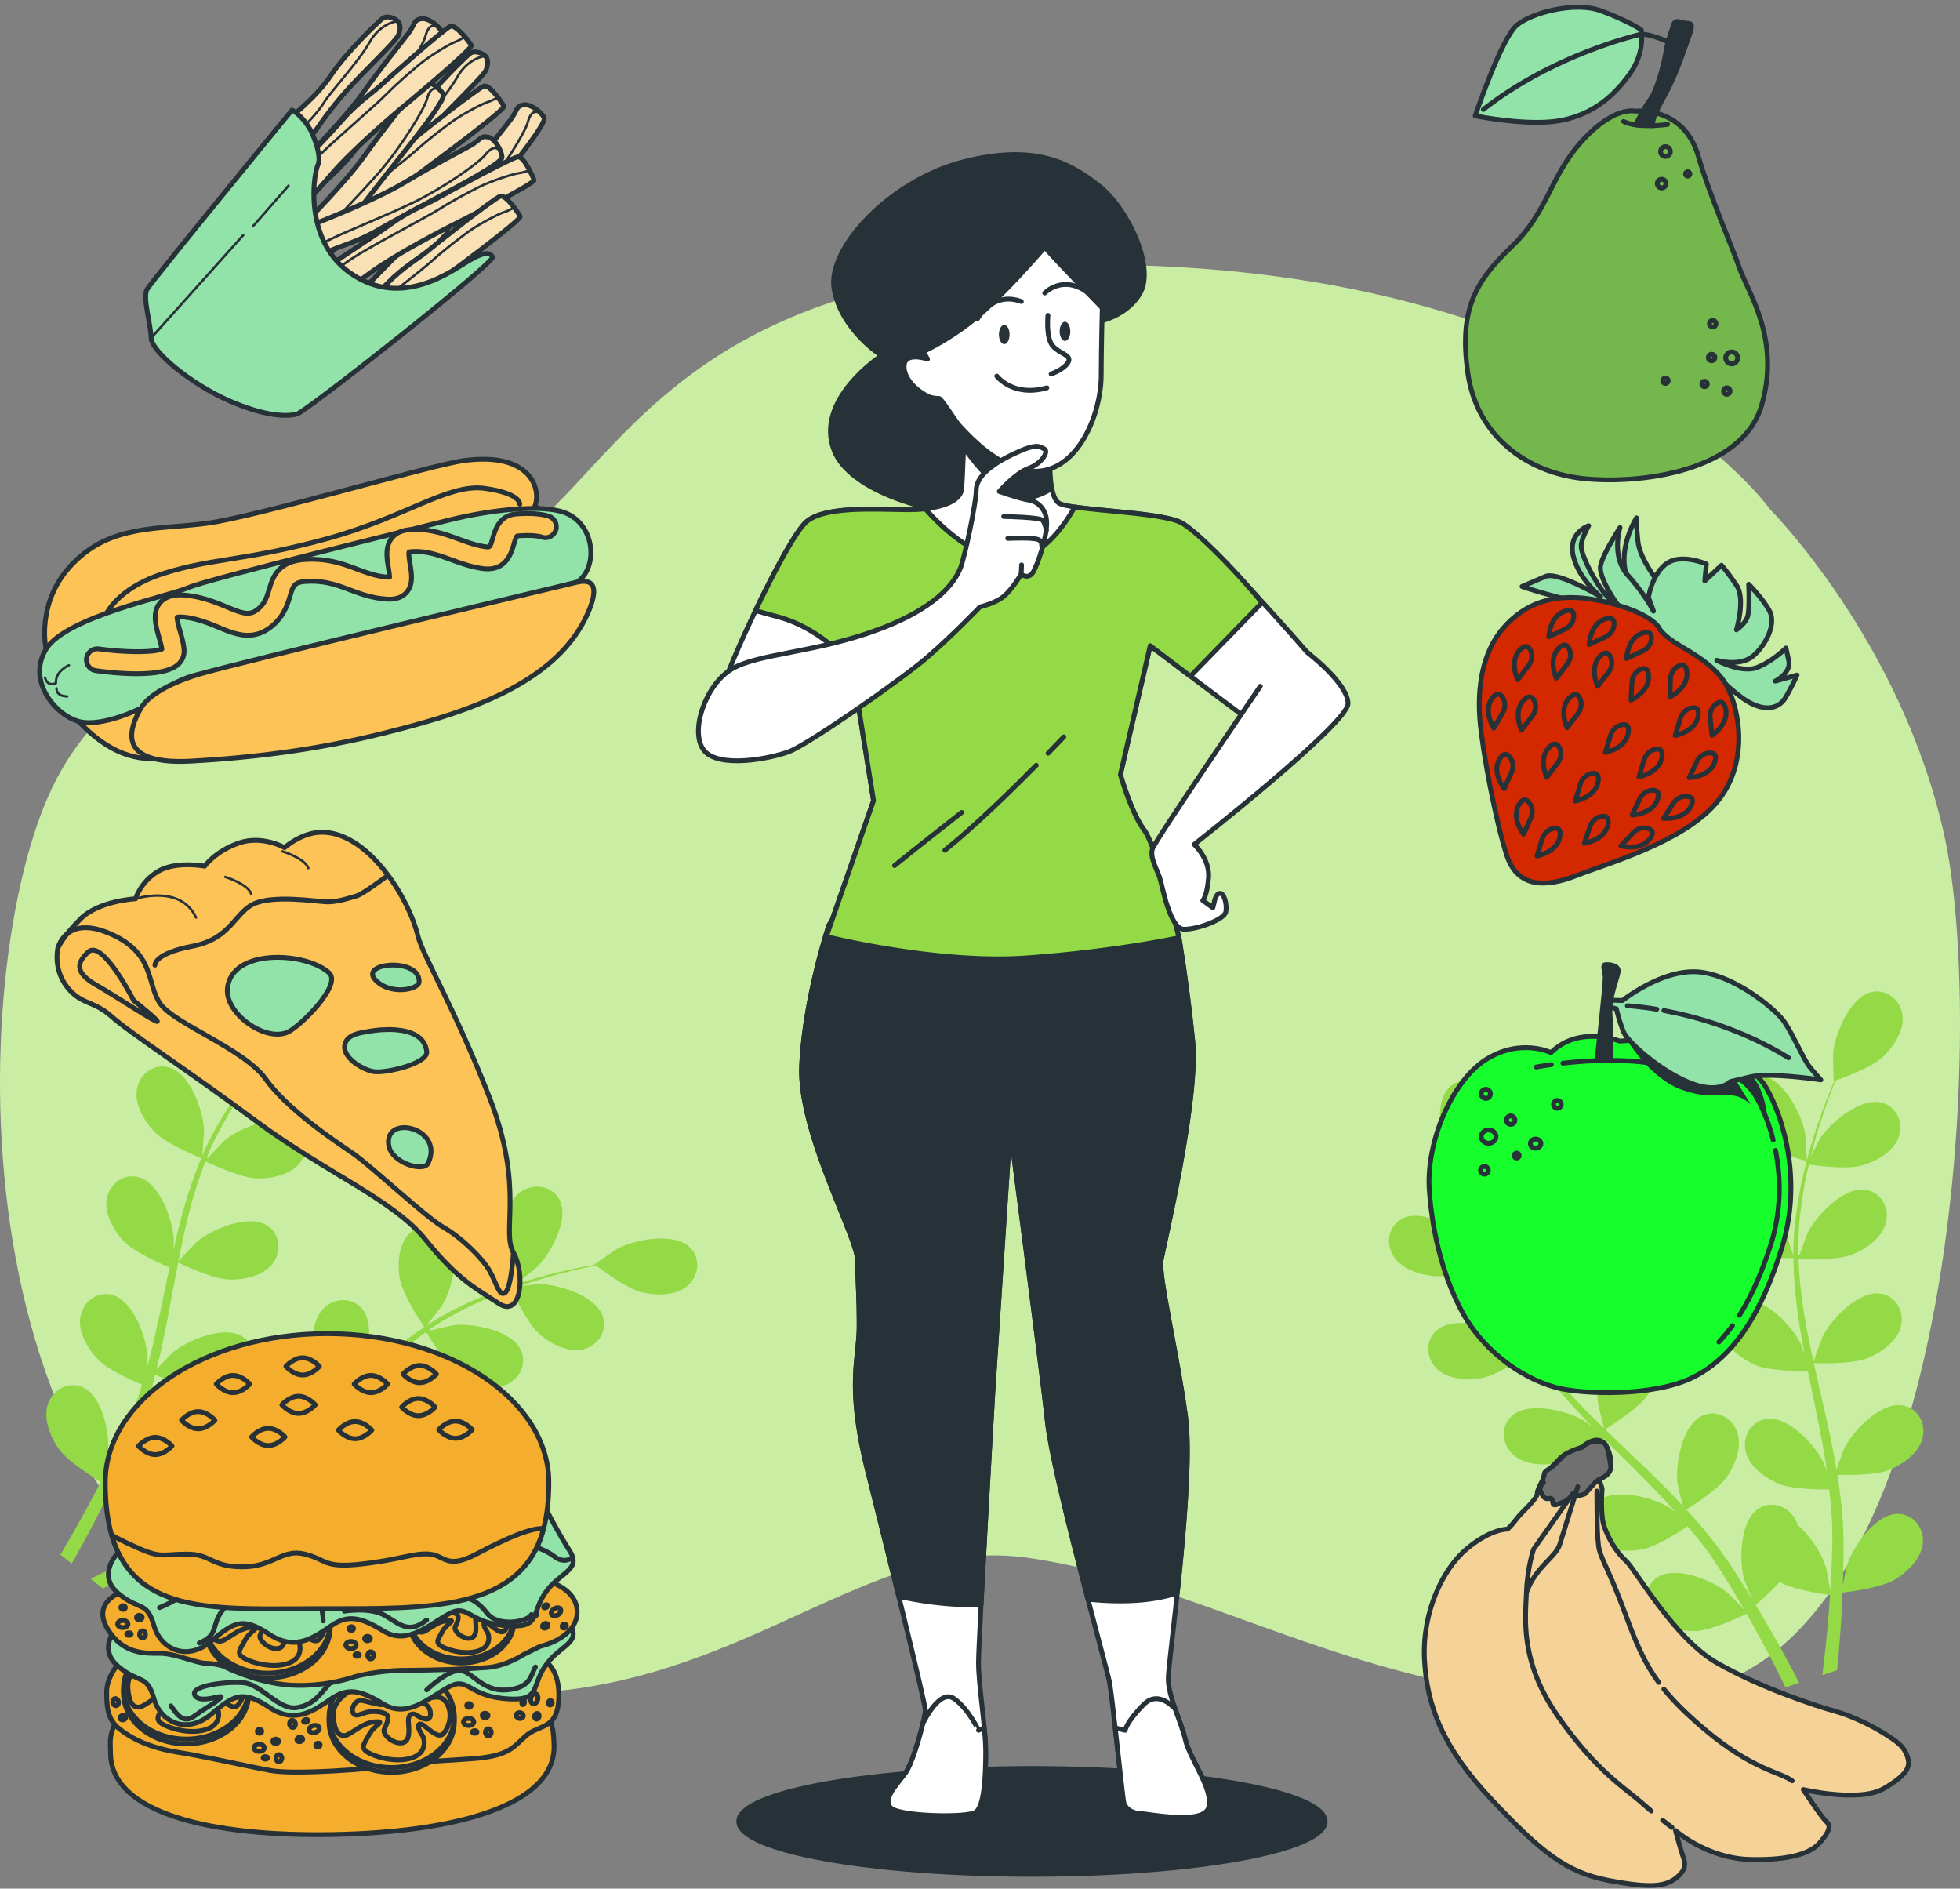 <svg xmlns="http://www.w3.org/2000/svg" width="246" height="237" fill="none"><rect width="100%" height="100%" fill="#808080" stroke="none"/><path fill="#CAEDA4" d="M222.156 63.906S201.625 34.954 142.723 33.3c-58.902-1.654-64.624 26.884-79.77 35.57-15.146 8.684-46.111 6.617-56.882 31.019-10.77 24.402-11.444 94.3 33.994 108.776 45.439 14.476 63.614-16.544 88.521-13.235 24.907 3.309 48.132 21.507 82.463 16.957 34.331-4.55 38.37-83.133 32.984-107.535-5.384-24.402-21.877-40.946-21.877-40.946Z"/><path fill="#93DA46" d="M64.389 161.279c.016.048 2.69-1.967 2.843-2.113 1.783-1.696 4.23-6.021 3.036-8.503-.861-1.789-3.072-2.22-4.696-1.225-1.658 1.016-2.395 3.296-2.574 5.125-.21 2.147 1.39 6.713 1.39 6.716ZM26.771 129.989c1.01 1.907 4.862 4.833 4.865 4.835.04.031 1.157-3.125 1.206-3.332.551-2.398.207-7.355-2.16-8.766-1.704-1.017-3.786-.158-4.591 1.568-.823 1.763-.18 4.07.68 5.695Z"/><path fill="#93DA46" d="M19.355 141.991c1.419 1.511 5.576 3.218 5.907 3.353-.97 2.315-1.78 4.769-2.46 7.298a103.21 103.21 0 0 0-1.073 4.389c.05-.697.091-1.319.088-1.407-.102-2.459-1.743-7.149-4.398-7.886-1.913-.53-3.693.848-4.014 2.726-.329 1.917.902 3.973 2.16 5.313 1.276 1.359 4.79 2.887 5.727 3.278-.122.568-.25 1.133-.368 1.701-.571 2.726-1.13 5.449-1.76 8.101-.22.936-.473 1.848-.723 2.763.045-.619.077-1.14.074-1.22-.101-2.458-1.742-7.149-4.397-7.886-1.913-.53-3.694.849-4.015 2.726-.328 1.917.902 3.974 2.16 5.313 1.218 1.297 4.45 2.736 5.56 3.207-.284.928-.566 1.859-.883 2.746-.23.6-.41 1.195-.674 1.786l-.74 1.753c-.513 1.097-1.035 2.232-1.561 3.29-.36.738-.718 1.435-1.075 2.138.23-.928.645-2.755.662-2.911.273-2.446-.638-7.331-3.151-8.461-1.81-.814-3.78.278-4.382 2.086-.615 1.845.29 4.064 1.33 5.579 1.146 1.668 4.836 3.912 5.298 4.189a165.942 165.942 0 0 1-5.064 9.135l1.41 1.121c.989-1.738 2.126-3.808 3.335-6.154.61-1.177 1.239-2.447 1.872-3.758.331.101 2.221.66 4.051.96.153 2.073 1.868 5.722 2.093 6.191a164.264 164.264 0 0 1-8.948 4.673l1.52 1.21c1.48-.765 3.125-1.644 4.899-2.637a152.254 152.254 0 0 0 3.633-2.102c.338.408 3.12 3.723 4.945 4.604 1.655.799 3.985 1.357 5.716.47 1.695-.869 2.477-2.981 1.398-4.647-1.497-2.313-6.464-2.474-8.84-1.834-.14.038-1.615.617-2.54.998.51-.307 1.008-.598 1.529-.92 1.034-.63 2.047-1.289 3.14-1.993l1.562-1.088c.53-.352 1.043-.79 1.572-1.187a67.137 67.137 0 0 0 3.546-3.014c.553.903 2.565 4.084 4.087 5.13 1.514 1.04 3.733 1.945 5.578 1.33 1.807-.602 2.9-2.571 2.087-4.381-1.13-2.514-6.015-3.425-8.461-3.153-.153.017-1.885.41-2.833.644.694-.637 1.39-1.27 2.07-1.937 1.967-1.927 3.898-3.938 5.832-5.936.593-.613 1.19-1.216 1.786-1.822.194.323 2.504 4.156 4.208 5.328 1.514 1.041 3.733 1.945 5.578 1.33 1.807-.602 2.9-2.571 2.086-4.382-1.13-2.513-6.015-3.424-8.46-3.152-.184.021-2.677.589-3.303.765 1.313-1.334 2.633-2.651 3.987-3.897 1.867-1.721 3.794-3.308 5.774-4.706.09.151 2.482 4.163 4.227 5.362 1.515 1.04 3.733 1.945 5.58 1.33 1.806-.601 2.9-2.57 2.085-4.381-1.13-2.513-6.015-3.425-8.46-3.152-.16.017-2.06.448-2.958.675l-.064-.144c2.14-1.472 4.397-2.629 6.563-3.607a48.74 48.74 0 0 1 3.692-1.478c.369.793 2.096 4.397 3.547 5.65 1.391 1.201 3.497 2.344 5.399 1.935 1.862-.399 3.165-2.237 2.554-4.125-.847-2.622-5.602-4.064-8.063-4.062-.133 0-1.493.152-2.483.276.548-.187 1.11-.391 1.64-.561 1.982-.64 3.837-1.105 5.483-1.503.938-.218 1.79-.398 2.59-.558.767.59 3.892 2.924 5.724 3.36 1.788.424 4.184.468 5.684-.771 1.468-1.213 1.778-3.443.366-4.839-1.96-1.936-6.845-1.025-9.029.11-.188.099-2.962 1.972-2.922 2.004l.046.035c-.772.138-1.599.295-2.498.484-1.658.363-3.529.789-5.533 1.389-2.004.594-4.166 1.297-6.375 2.242-2.216.944-4.499 2.051-6.704 3.495-.025.016-.049.037-.074.053.514-.623 1.892-2.412 1.982-2.562 1.272-2.106 2.49-6.923.682-9.002-1.303-1.498-3.548-1.331-4.852.058-1.331 1.418-1.44 3.812-1.13 5.623.35 2.043 2.875 5.76 3.078 6.055-2.088 1.395-4.116 2.996-6.08 4.73a103.872 103.872 0 0 0-3.315 3.069c.427-.553.804-1.05.85-1.125 1.271-2.107 2.49-6.924.682-9.003-1.303-1.498-3.548-1.331-4.852.058-1.332 1.418-1.44 3.812-1.13 5.623.316 1.838 2.404 5.051 2.969 5.894-.414.406-.833.808-1.245 1.216-1.98 1.958-3.948 3.921-5.937 5.786-.7.658-1.415 1.28-2.127 1.905.379-.491.693-.908.734-.976 1.272-2.107 2.492-6.924.683-9.003-1.303-1.498-3.548-1.33-4.852.058-1.33 1.419-1.44 3.812-1.129 5.624.3 1.754 2.202 4.737 2.868 5.741-.75.618-1.498 1.239-2.25 1.804-.524.374-1.002.77-1.548 1.117l-1.585 1.054c-1.033.632-2.094 1.291-3.117 1.883-.708.417-1.39.801-2.077 1.191.706-.647 2.059-1.942 2.16-2.063 1.047-1.255 2.247-3.697 2.506-5.877.156-.185.295-.382.413-.593.935-1.659.422-3.852-1.397-4.647-2.525-1.103-6.757 1.503-8.385 3.347-.097.108-1.007 1.406-1.568 2.234.256-.537.51-1.055.767-1.611.515-1.096.996-2.203 1.519-3.394l.702-1.769c.248-.585.434-1.236.657-1.858a67.062 67.062 0 0 0 1.294-4.471c.96.449 4.393 1.992 6.24 2.024 1.837.033 4.186-.437 5.387-1.968 1.175-1.499 1-3.744-.678-4.805-2.328-1.473-6.906.462-8.795 2.038-.118.099-1.347 1.381-2.008 2.1.228-.915.459-1.826.66-2.759.576-2.691 1.077-5.434 1.588-8.168.156-.838.322-1.67.485-2.504.34.163 4.38 2.086 6.448 2.122 1.837.033 4.187-.436 5.387-1.967 1.175-1.499 1-3.744-.677-4.805-2.33-1.473-6.907.462-8.796 2.038-.142.119-1.907 1.968-2.333 2.46.359-1.836.734-3.664 1.176-5.45.608-2.466 1.34-4.851 2.22-7.109.158.076 4.367 2.102 6.484 2.139 1.837.033 4.187-.437 5.387-1.968 1.176-1.498 1.001-3.744-.677-4.804-2.33-1.474-6.906.461-8.795 2.038-.125.103-1.471 1.512-2.096 2.196l-.133-.084c.972-2.409 2.217-4.619 3.485-6.631a48.805 48.805 0 0 1 2.264-3.269c.744.458 4.173 2.511 6.075 2.756 1.823.234 4.21.025 5.57-1.365 1.333-1.361 1.407-3.611-.144-4.85-2.154-1.72-6.915-.299-8.966 1.06-.112.073-1.163.95-1.92 1.599.355-.458.71-.938 1.058-1.371 1.3-1.628 2.591-3.039 3.745-4.28.662-.7 1.274-1.319 1.852-1.893.965.067 4.86.291 6.628-.357 1.725-.632 3.748-1.917 4.315-3.777.556-1.822-.417-3.854-2.364-4.238-2.703-.534-6.275 2.921-7.469 5.072-.103.186-1.383 3.279-1.332 3.283l.058.004a82.312 82.312 0 0 0-1.816 1.782c-1.183 1.217-2.509 2.604-3.85 4.21-1.343 1.602-2.758 3.38-4.08 5.387-1.327 2.011-2.62 4.193-3.663 6.614-.011.027-.02.057-.032.084.085-.802.247-3.055.24-3.229-.101-2.459-1.741-7.149-4.397-7.886-1.913-.53-3.694.848-4.015 2.726-.328 1.921.902 3.977 2.16 5.317Z"/><path fill="#93DA46" d="M26.771 129.989c1.01 1.907 4.862 4.833 4.865 4.835.04.031 1.157-3.125 1.206-3.332.551-2.398.207-7.355-2.16-8.766-1.704-1.017-3.786-.158-4.591 1.568-.823 1.763-.18 4.07.68 5.695ZM64.389 161.279c.016.048 2.69-1.967 2.843-2.113 1.783-1.696 4.23-6.021 3.036-8.503-.861-1.789-3.072-2.22-4.696-1.225-1.658 1.016-2.395 3.296-2.574 5.125-.21 2.147 1.39 6.713 1.39 6.716Z" opacity=".3"/><path fill="#93DA46" d="M19.355 141.991c1.419 1.511 5.576 3.218 5.907 3.353-.97 2.315-1.78 4.769-2.46 7.298a103.21 103.21 0 0 0-1.073 4.389c.05-.697.091-1.319.088-1.407-.102-2.459-1.743-7.149-4.398-7.886-1.913-.53-3.693.848-4.014 2.726-.329 1.917.902 3.973 2.16 5.313 1.276 1.359 4.79 2.887 5.727 3.278-.122.568-.25 1.133-.368 1.701-.571 2.726-1.13 5.449-1.76 8.101-.22.936-.473 1.848-.723 2.763.045-.619.077-1.14.074-1.22-.101-2.458-1.742-7.149-4.397-7.886-1.913-.53-3.694.849-4.015 2.726-.328 1.917.902 3.974 2.16 5.313 1.218 1.297 4.45 2.736 5.56 3.207-.284.928-.566 1.859-.883 2.746-.23.6-.41 1.195-.674 1.786l-.74 1.753c-.513 1.097-1.035 2.232-1.561 3.29-.36.738-.718 1.435-1.075 2.138.23-.928.645-2.755.662-2.911.273-2.446-.638-7.331-3.151-8.461-1.81-.814-3.78.278-4.382 2.086-.615 1.845.29 4.064 1.33 5.579 1.146 1.668 4.836 3.912 5.298 4.189a165.942 165.942 0 0 1-5.064 9.135l1.41 1.121c.989-1.738 2.126-3.808 3.335-6.154.61-1.177 1.239-2.447 1.872-3.758.331.101 2.221.66 4.051.96.153 2.073 1.868 5.722 2.093 6.191a164.264 164.264 0 0 1-8.948 4.673l1.52 1.21c1.48-.765 3.125-1.644 4.899-2.637a152.254 152.254 0 0 0 3.633-2.102c.338.408 3.12 3.723 4.945 4.604 1.655.799 3.985 1.357 5.716.47 1.695-.869 2.477-2.981 1.398-4.647-1.497-2.313-6.464-2.474-8.84-1.834-.14.038-1.615.617-2.54.998.51-.307 1.008-.598 1.529-.92 1.034-.63 2.047-1.289 3.14-1.993l1.562-1.088c.53-.352 1.043-.79 1.572-1.187a67.137 67.137 0 0 0 3.546-3.014c.553.903 2.565 4.084 4.087 5.13 1.514 1.04 3.733 1.945 5.578 1.33 1.807-.602 2.9-2.571 2.087-4.381-1.13-2.514-6.015-3.425-8.461-3.153-.153.017-1.885.41-2.833.644.694-.637 1.39-1.27 2.07-1.937 1.967-1.927 3.898-3.938 5.832-5.936.593-.613 1.19-1.216 1.786-1.822.194.323 2.504 4.156 4.208 5.328 1.514 1.041 3.733 1.945 5.578 1.33 1.807-.602 2.9-2.571 2.086-4.382-1.13-2.513-6.015-3.424-8.46-3.152-.184.021-2.677.589-3.303.765 1.313-1.334 2.633-2.651 3.987-3.897 1.867-1.721 3.794-3.308 5.774-4.706.09.151 2.482 4.163 4.227 5.362 1.515 1.04 3.733 1.945 5.58 1.33 1.806-.601 2.9-2.57 2.085-4.381-1.13-2.513-6.015-3.425-8.46-3.152-.16.017-2.06.448-2.958.675l-.064-.144c2.14-1.472 4.397-2.629 6.563-3.607a48.74 48.74 0 0 1 3.692-1.478c.369.793 2.096 4.397 3.547 5.65 1.391 1.201 3.497 2.344 5.399 1.935 1.862-.399 3.165-2.237 2.554-4.125-.847-2.622-5.602-4.064-8.063-4.062-.133 0-1.493.152-2.483.276.548-.187 1.11-.391 1.64-.561 1.982-.64 3.837-1.105 5.483-1.503.938-.218 1.79-.398 2.59-.558.767.59 3.892 2.924 5.724 3.36 1.788.424 4.184.468 5.684-.771 1.468-1.213 1.778-3.443.366-4.839-1.96-1.936-6.845-1.025-9.029.11-.188.099-2.962 1.972-2.922 2.004l.046.035c-.772.138-1.599.295-2.498.484-1.658.363-3.529.789-5.533 1.389-2.004.594-4.166 1.297-6.375 2.242-2.216.944-4.499 2.051-6.704 3.495-.025.016-.049.037-.074.053.514-.623 1.892-2.412 1.982-2.562 1.272-2.106 2.49-6.923.682-9.002-1.303-1.498-3.548-1.331-4.852.058-1.331 1.418-1.44 3.812-1.13 5.623.35 2.043 2.875 5.76 3.078 6.055-2.088 1.395-4.116 2.996-6.08 4.73a103.872 103.872 0 0 0-3.315 3.069c.427-.553.804-1.05.85-1.125 1.271-2.107 2.49-6.924.682-9.003-1.303-1.498-3.548-1.331-4.852.058-1.332 1.418-1.44 3.812-1.13 5.623.316 1.838 2.404 5.051 2.969 5.894-.414.406-.833.808-1.245 1.216-1.98 1.958-3.948 3.921-5.937 5.786-.7.658-1.415 1.28-2.127 1.905.379-.491.693-.908.734-.976 1.272-2.107 2.492-6.924.683-9.003-1.303-1.498-3.548-1.33-4.852.058-1.33 1.419-1.44 3.812-1.129 5.624.3 1.754 2.202 4.737 2.868 5.741-.75.618-1.498 1.239-2.25 1.804-.524.374-1.002.77-1.548 1.117l-1.585 1.054c-1.033.632-2.094 1.291-3.117 1.883-.708.417-1.39.801-2.077 1.191.706-.647 2.059-1.942 2.16-2.063 1.047-1.255 2.247-3.697 2.506-5.877.156-.185.295-.382.413-.593.935-1.659.422-3.852-1.397-4.647-2.525-1.103-6.757 1.503-8.385 3.347-.097.108-1.007 1.406-1.568 2.234.256-.537.51-1.055.767-1.611.515-1.096.996-2.203 1.519-3.394l.702-1.769c.248-.585.434-1.236.657-1.858a67.062 67.062 0 0 0 1.294-4.471c.96.449 4.393 1.992 6.24 2.024 1.837.033 4.186-.437 5.387-1.968 1.175-1.499 1-3.744-.678-4.805-2.328-1.473-6.906.462-8.795 2.038-.118.099-1.347 1.381-2.008 2.1.228-.915.459-1.826.66-2.759.576-2.691 1.077-5.434 1.588-8.168.156-.838.322-1.67.485-2.504.34.163 4.38 2.086 6.448 2.122 1.837.033 4.187-.436 5.387-1.967 1.175-1.499 1-3.744-.677-4.805-2.33-1.473-6.907.462-8.796 2.038-.142.119-1.907 1.968-2.333 2.46.359-1.836.734-3.664 1.176-5.45.608-2.466 1.34-4.851 2.22-7.109.158.076 4.367 2.102 6.484 2.139 1.837.033 4.187-.437 5.387-1.968 1.176-1.498 1.001-3.744-.677-4.804-2.33-1.474-6.906.461-8.795 2.038-.125.103-1.471 1.512-2.096 2.196l-.133-.084c.972-2.409 2.217-4.619 3.485-6.631a48.805 48.805 0 0 1 2.264-3.269c.744.458 4.173 2.511 6.075 2.756 1.823.234 4.21.025 5.57-1.365 1.333-1.361 1.407-3.611-.144-4.85-2.154-1.72-6.915-.299-8.966 1.06-.112.073-1.163.95-1.92 1.599.355-.458.71-.938 1.058-1.371 1.3-1.628 2.591-3.039 3.745-4.28.662-.7 1.274-1.319 1.852-1.893.965.067 4.86.291 6.628-.357 1.725-.632 3.748-1.917 4.315-3.777.556-1.822-.417-3.854-2.364-4.238-2.703-.534-6.275 2.921-7.469 5.072-.103.186-1.383 3.279-1.332 3.283l.058.004a82.312 82.312 0 0 0-1.816 1.782c-1.183 1.217-2.509 2.604-3.85 4.21-1.343 1.602-2.758 3.38-4.08 5.387-1.327 2.011-2.62 4.193-3.663 6.614-.011.027-.02.057-.032.084.085-.802.247-3.055.24-3.229-.101-2.459-1.741-7.149-4.397-7.886-1.913-.53-3.694.848-4.015 2.726-.328 1.921.902 3.977 2.16 5.317Z" opacity=".3"/><path fill="#93DA46" d="M226.762 145.683c.049.012-.182-3.327-.22-3.536-.449-2.42-2.737-6.831-5.469-7.183-1.969-.255-3.536 1.362-3.589 3.266-.053 1.945 1.456 3.805 2.891 4.954 1.685 1.347 6.383 2.498 6.387 2.499ZM180.015 160.136c2.148.195 6.703-1.437 6.706-1.439.048-.017-1.986-2.675-2.134-2.828-1.708-1.771-6.05-4.187-8.525-2.975-1.782.874-2.197 3.088-1.191 4.705 1.028 1.651 3.313 2.371 5.144 2.537Z"/><path fill="#93DA46" d="M186.027 172.899c2.04-.365 5.739-2.916 6.033-3.12 1.41 2.076 3.026 4.093 4.773 6.044.997 1.117 2.037 2.21 3.093 3.293a38.173 38.173 0 0 0-1.131-.841c-2.116-1.256-6.942-2.441-9.008-.617-1.488 1.314-1.304 3.558.094 4.851 1.427 1.321 3.822 1.412 5.631 1.089 1.836-.328 5.033-2.44 5.872-3.011.41.412.814.827 1.225 1.237 1.973 1.965 3.949 3.919 5.829 5.894.664.696 1.29 1.405 1.921 2.113a28.464 28.464 0 0 0-.982-.727c-2.116-1.256-6.942-2.441-9.008-.617-1.488 1.314-1.304 3.558.093 4.852 1.429 1.321 3.822 1.412 5.632 1.088 1.751-.313 4.72-2.236 5.72-2.909.624.745 1.25 1.488 1.82 2.238.378.521.778.995 1.129 1.539l1.065 1.577c.64 1.029 1.306 2.085 1.906 3.103.422.705.811 1.384 1.205 2.068-.651-.7-1.957-2.044-2.078-2.144-1.901-1.563-6.492-3.465-8.81-1.975-1.67 1.073-1.829 3.319-.643 4.809 1.211 1.522 3.564 1.975 5.401 1.929 2.023-.05 5.917-1.917 6.401-2.153a148.54 148.54 0 0 1 1.836 3.297 166.821 166.821 0 0 1 3.057 5.93l1.708-.569a168.717 168.717 0 0 0-3.337-6.153 155.02 155.02 0 0 0-2.127-3.618c.265-.223 1.764-1.502 3.015-2.871 1.82 1.003 5.814 1.556 6.329 1.624a147.288 147.288 0 0 1-.287 3.763 165.786 165.786 0 0 1-.679 6.285l1.844-.614c.166-1.657.327-3.515.462-5.544.092-1.322.163-2.737.222-4.191.526-.061 4.822-.584 6.556-1.633 1.572-.95 3.312-2.599 3.513-4.533.197-1.894-1.147-3.702-3.132-3.707-2.755-.007-5.6 4.068-6.36 6.408-.045.138-.365 1.69-.55 2.673.022-.595.049-1.171.063-1.783.036-1.209.037-2.418.043-3.718l-.06-1.902c-.005-.636-.092-1.306-.137-1.966a65.994 65.994 0 0 0-.591-4.616c1.059.029 4.823.079 6.529-.626 1.698-.702 3.667-2.068 4.159-3.95.482-1.842-.572-3.833-2.534-4.139-2.722-.423-6.152 3.173-7.257 5.371-.069.136-.686 1.803-1.007 2.725-.155-.93-.306-1.858-.494-2.792-.541-2.7-1.174-5.415-1.793-8.126-.19-.83-.369-1.66-.552-2.49.376.014 4.849.17 6.76-.619 1.699-.701 3.667-2.068 4.159-3.95.482-1.842-.572-3.832-2.534-4.138-2.722-.425-6.152 3.172-7.258 5.37-.083.165-.966 2.564-1.161 3.185-.401-1.828-.785-3.653-1.09-5.468-.424-2.504-.702-4.983-.793-7.406.176.008 4.843.191 6.8-.618 1.699-.701 3.667-2.067 4.159-3.949.481-1.842-.572-3.833-2.533-4.139-2.723-.424-6.152 3.173-7.258 5.37-.073.145-.748 1.971-1.048 2.848l-.156-.025c-.066-2.596.196-5.119.558-7.468.207-1.361.481-2.651.776-3.9.866.124 4.829.643 6.671.11 1.765-.511 3.872-1.652 4.567-3.469.681-1.778-.147-3.872-2.064-4.391-2.659-.721-6.462 2.477-7.803 4.54-.073.112-.688 1.334-1.123 2.231.141-.561.277-1.143.424-1.679.544-2.011 1.167-3.819 1.732-5.416a81.83 81.83 0 0 1 .945-2.474c.913-.322 4.574-1.667 5.939-2.965 1.331-1.267 2.675-3.251 2.456-5.183-.216-1.892-1.917-3.369-3.856-2.947-2.692.586-4.594 5.177-4.833 7.626-.021.212.036 3.559.084 3.543l.055-.019c-.306.722-.625 1.5-.957 2.357-.601 1.588-1.265 3.387-1.856 5.395-.595 2.004-1.186 4.198-1.599 6.566-.418 2.372-.736 4.889-.728 7.525 0 .03.004.06.004.09-.242-.77-.989-2.901-1.066-3.058-1.071-2.215-4.443-5.865-7.172-5.484-1.966.275-3.051 2.248-2.599 4.098.463 1.889 2.409 3.286 4.097 4.014 1.902.821 6.395.734 6.753.726.03 2.51.265 5.083.647 7.674.216 1.482.48 2.968.764 4.454a36.402 36.402 0 0 0-.48-1.326c-1.072-2.215-4.443-5.865-7.172-5.484-1.966.275-3.051 2.248-2.599 4.098.462 1.89 2.409 3.286 4.096 4.015 1.712.738 5.544.741 6.558.728.115.569.223 1.138.341 1.707.56 2.728 1.131 5.447 1.61 8.132.169.946.301 1.884.436 2.822a29.161 29.161 0 0 0-.418-1.148c-1.071-2.215-4.443-5.865-7.172-5.484-1.966.274-3.052 2.248-2.599 4.098.462 1.889 2.409 3.286 4.096 4.014 1.634.705 5.171.74 6.376.73.109.965.221 1.93.284 2.87.028.643.1 1.26.092 1.907l.018 1.903c-.033 1.21-.059 2.459-.122 3.639-.036.821-.087 1.602-.135 2.39-.157-.944-.504-2.785-.55-2.935-.481-1.563-1.872-3.9-3.558-5.307a3.851 3.851 0 0 0-.271-.67c-.881-1.688-2.999-2.455-4.657-1.364-2.302 1.514-2.427 6.482-1.77 8.853.039.14.629 1.611 1.016 2.532-.31-.507-.605-1.003-.931-1.521-.637-1.029-1.303-2.037-2.016-3.125l-1.099-1.554c-.355-.527-.798-1.038-1.198-1.564a66.322 66.322 0 0 0-3.041-3.523c.9-.561 4.067-2.596 5.101-4.125 1.03-1.522 1.918-3.747 1.29-5.588-.615-1.802-2.591-2.881-4.397-2.054-2.504 1.148-3.381 6.039-3.09 8.483.018.153.423 1.883.664 2.828-.642-.689-1.279-1.381-1.952-2.057-1.941-1.952-3.966-3.868-5.978-5.788-.617-.588-1.224-1.181-1.834-1.772.322-.196 4.138-2.534 5.296-4.246 1.03-1.522 1.918-3.748 1.291-5.588-.615-1.803-2.592-2.882-4.396-2.054-2.505 1.148-3.381 6.04-3.091 8.483.022.184.608 2.672.789 3.297-1.344-1.303-2.671-2.613-3.926-3.959-1.735-1.854-3.335-3.77-4.747-5.74.151-.09 4.144-2.512 5.331-4.266 1.03-1.522 1.918-3.747 1.29-5.588-.615-1.803-2.592-2.882-4.396-2.054-2.505 1.148-3.381 6.039-3.091 8.482.019.161.464 2.058.697 2.954l-.142.066c-1.489-2.129-2.661-4.379-3.656-6.539a48.81 48.81 0 0 1-1.504-3.68c.79-.375 4.381-2.128 5.624-3.588 1.19-1.4 2.318-3.515 1.896-5.413-.413-1.859-2.26-3.149-4.144-2.525-2.616.867-4.024 5.632-4.004 8.092.001.134.163 1.493.294 2.481-.192-.546-.4-1.107-.572-1.634-.655-1.978-1.133-3.83-1.543-5.473a81.948 81.948 0 0 1-.577-2.586c.584-.772 2.896-3.914 3.318-5.749.411-1.791.438-4.187-.811-5.677-1.224-1.46-3.457-1.753-4.842-.331-1.922 1.974-.976 6.852.175 9.027.1.188 1.994 2.948 2.025 2.908l.035-.047c.144.772.307 1.597.502 2.495.375 1.655.814 3.523 1.429 5.523.609 2 1.327 4.156 2.288 6.358.96 2.21 2.083 4.485 3.544 6.679.016.025.036.048.053.073-.626-.509-2.425-1.874-2.575-1.963-2.116-1.257-6.942-2.441-9.008-.618-1.488 1.314-1.304 3.559.094 4.852 1.426 1.318 3.82 1.409 5.63 1.086Z"/><path fill="#93DA46" d="M180.015 160.136c2.148.195 6.703-1.437 6.706-1.439.048-.017-1.986-2.675-2.134-2.828-1.708-1.771-6.05-4.187-8.525-2.975-1.782.874-2.197 3.088-1.191 4.705 1.028 1.651 3.313 2.371 5.144 2.537ZM226.762 145.683c.049.012-.182-3.327-.22-3.536-.449-2.42-2.737-6.831-5.469-7.183-1.969-.255-3.536 1.362-3.589 3.266-.053 1.945 1.456 3.805 2.891 4.954 1.685 1.347 6.383 2.498 6.387 2.499Z" opacity=".3"/><path fill="#93DA46" d="M186.027 172.899c2.04-.365 5.739-2.916 6.033-3.12 1.41 2.076 3.026 4.093 4.773 6.044.997 1.117 2.037 2.21 3.093 3.293a38.173 38.173 0 0 0-1.131-.841c-2.116-1.256-6.942-2.441-9.008-.617-1.488 1.314-1.304 3.558.094 4.851 1.427 1.321 3.822 1.412 5.631 1.089 1.836-.328 5.033-2.44 5.872-3.011.41.412.814.827 1.225 1.237 1.973 1.965 3.949 3.919 5.829 5.894.664.696 1.29 1.405 1.921 2.113a28.464 28.464 0 0 0-.982-.727c-2.116-1.256-6.942-2.441-9.008-.617-1.488 1.314-1.304 3.558.093 4.852 1.429 1.321 3.822 1.412 5.632 1.088 1.751-.313 4.72-2.236 5.72-2.909.624.745 1.25 1.488 1.82 2.238.378.521.778.995 1.129 1.539l1.065 1.577c.64 1.029 1.306 2.085 1.906 3.103.422.705.811 1.384 1.205 2.068-.651-.7-1.957-2.044-2.078-2.144-1.901-1.563-6.492-3.465-8.81-1.975-1.67 1.073-1.829 3.319-.643 4.809 1.211 1.522 3.564 1.975 5.401 1.929 2.023-.05 5.917-1.917 6.401-2.153a148.54 148.54 0 0 1 1.836 3.297 166.821 166.821 0 0 1 3.057 5.93l1.708-.569a168.717 168.717 0 0 0-3.337-6.153 155.02 155.02 0 0 0-2.127-3.618c.265-.223 1.764-1.502 3.015-2.871 1.82 1.003 5.814 1.556 6.329 1.624a147.288 147.288 0 0 1-.287 3.763 165.786 165.786 0 0 1-.679 6.285l1.844-.614c.166-1.657.327-3.515.462-5.544.092-1.322.163-2.737.222-4.191.526-.061 4.822-.584 6.556-1.633 1.572-.95 3.312-2.599 3.513-4.533.197-1.894-1.147-3.702-3.132-3.707-2.755-.007-5.6 4.068-6.36 6.408-.045.138-.365 1.69-.55 2.673.022-.595.049-1.171.063-1.783.036-1.209.037-2.418.043-3.718l-.06-1.902c-.005-.636-.092-1.306-.137-1.966a65.994 65.994 0 0 0-.591-4.616c1.059.029 4.823.079 6.529-.626 1.698-.702 3.667-2.068 4.159-3.95.482-1.842-.572-3.833-2.534-4.139-2.722-.423-6.152 3.173-7.257 5.371-.069.136-.686 1.803-1.007 2.725-.155-.93-.306-1.858-.494-2.792-.541-2.7-1.174-5.415-1.793-8.126-.19-.83-.369-1.66-.552-2.49.376.014 4.849.17 6.76-.619 1.699-.701 3.667-2.068 4.159-3.95.482-1.842-.572-3.832-2.534-4.138-2.722-.425-6.152 3.172-7.258 5.37-.083.165-.966 2.564-1.161 3.185-.401-1.828-.785-3.653-1.09-5.468-.424-2.504-.702-4.983-.793-7.406.176.008 4.843.191 6.8-.618 1.699-.701 3.667-2.067 4.159-3.949.481-1.842-.572-3.833-2.533-4.139-2.723-.424-6.152 3.173-7.258 5.37-.073.145-.748 1.971-1.048 2.848l-.156-.025c-.066-2.596.196-5.119.558-7.468.207-1.361.481-2.651.776-3.9.866.124 4.829.643 6.671.11 1.765-.511 3.872-1.652 4.567-3.469.681-1.778-.147-3.872-2.064-4.391-2.659-.721-6.462 2.477-7.803 4.54-.073.112-.688 1.334-1.123 2.231.141-.561.277-1.143.424-1.679.544-2.011 1.167-3.819 1.732-5.416a81.83 81.83 0 0 1 .945-2.474c.913-.322 4.574-1.667 5.939-2.965 1.331-1.267 2.675-3.251 2.456-5.183-.216-1.892-1.917-3.369-3.856-2.947-2.692.586-4.594 5.177-4.833 7.626-.021.212.036 3.559.084 3.543l.055-.019c-.306.722-.625 1.5-.957 2.357-.601 1.588-1.265 3.387-1.856 5.395-.595 2.004-1.186 4.198-1.599 6.566-.418 2.372-.736 4.889-.728 7.525 0 .03.004.06.004.09-.242-.77-.989-2.901-1.066-3.058-1.071-2.215-4.443-5.865-7.172-5.484-1.966.275-3.051 2.248-2.599 4.098.463 1.889 2.409 3.286 4.097 4.014 1.902.821 6.395.734 6.753.726.03 2.51.265 5.083.647 7.674.216 1.482.48 2.968.764 4.454a36.402 36.402 0 0 0-.48-1.326c-1.072-2.215-4.443-5.865-7.172-5.484-1.966.275-3.051 2.248-2.599 4.098.462 1.89 2.409 3.286 4.096 4.015 1.712.738 5.544.741 6.558.728.115.569.223 1.138.341 1.707.56 2.728 1.131 5.447 1.61 8.132.169.946.301 1.884.436 2.822a29.161 29.161 0 0 0-.418-1.148c-1.071-2.215-4.443-5.865-7.172-5.484-1.966.274-3.052 2.248-2.599 4.098.462 1.889 2.409 3.286 4.096 4.014 1.634.705 5.171.74 6.376.73.109.965.221 1.93.284 2.87.028.643.1 1.26.092 1.907l.018 1.903c-.033 1.21-.059 2.459-.122 3.639-.036.821-.087 1.602-.135 2.39-.157-.944-.504-2.785-.55-2.935-.481-1.563-1.872-3.9-3.558-5.307a3.851 3.851 0 0 0-.271-.67c-.881-1.688-2.999-2.455-4.657-1.364-2.302 1.514-2.427 6.482-1.77 8.853.039.14.629 1.611 1.016 2.532-.31-.507-.605-1.003-.931-1.521-.637-1.029-1.303-2.037-2.016-3.125l-1.099-1.554c-.355-.527-.798-1.038-1.198-1.564a66.322 66.322 0 0 0-3.041-3.523c.9-.561 4.067-2.596 5.101-4.125 1.03-1.522 1.918-3.747 1.29-5.588-.615-1.802-2.591-2.881-4.397-2.054-2.504 1.148-3.381 6.039-3.09 8.483.018.153.423 1.883.664 2.828-.642-.689-1.279-1.381-1.952-2.057-1.941-1.952-3.966-3.868-5.978-5.788-.617-.588-1.224-1.181-1.834-1.772.322-.196 4.138-2.534 5.296-4.246 1.03-1.522 1.918-3.748 1.291-5.588-.615-1.803-2.592-2.882-4.396-2.054-2.505 1.148-3.381 6.04-3.091 8.483.022.184.608 2.672.789 3.297-1.344-1.303-2.671-2.613-3.926-3.959-1.735-1.854-3.335-3.77-4.747-5.74.151-.09 4.144-2.512 5.331-4.266 1.03-1.522 1.918-3.747 1.29-5.588-.615-1.803-2.592-2.882-4.396-2.054-2.505 1.148-3.381 6.039-3.091 8.482.019.161.464 2.058.697 2.954l-.142.066c-1.489-2.129-2.661-4.379-3.656-6.539a48.81 48.81 0 0 1-1.504-3.68c.79-.375 4.381-2.128 5.624-3.588 1.19-1.4 2.318-3.515 1.896-5.413-.413-1.859-2.26-3.149-4.144-2.525-2.616.867-4.024 5.632-4.004 8.092.001.134.163 1.493.294 2.481-.192-.546-.4-1.107-.572-1.634-.655-1.978-1.133-3.83-1.543-5.473a81.948 81.948 0 0 1-.577-2.586c.584-.772 2.896-3.914 3.318-5.749.411-1.791.438-4.187-.811-5.677-1.224-1.46-3.457-1.753-4.842-.331-1.922 1.974-.976 6.852.175 9.027.1.188 1.994 2.948 2.025 2.908l.035-.047c.144.772.307 1.597.502 2.495.375 1.655.814 3.523 1.429 5.523.609 2 1.327 4.156 2.288 6.358.96 2.21 2.083 4.485 3.544 6.679.016.025.036.048.053.073-.626-.509-2.425-1.874-2.575-1.963-2.116-1.257-6.942-2.441-9.008-.618-1.488 1.314-1.304 3.559.094 4.852 1.426 1.318 3.82 1.409 5.63 1.086Z" opacity=".3"/><path fill="#F5D298" stroke="#263238" stroke-linecap="round" stroke-linejoin="round" stroke-miterlimit="10" stroke-width=".605" d="M194.444 184.382s-1.509 2.282-1.503 3.013c.006.73-1.873 2.247-2.593 3.202-.719.954-1.153 1.293-1.153 1.293s-2.037-.076-5.071 2.442c-3.035 2.518-5.61 7.912-5.345 13.808.265 5.896 2.344 11.232 8.432 17.677 6.087 6.444 9.235 9.107 14.625 10.14 5.39 1.034 7.206.768 8.579-.33 1.373-1.097 1.075-1.943.778-2.789-.298-.846-.898-3.122-.898-3.122s3.882 3.462 9.265 3.619c5.383.157 7.775-.903 8.783-2.035 1.009-1.131 1.584-2.07.925-2.658-.659-.588-2.942-4.074-2.942-4.074s7.068 1.659 10.108-.128c3.04-1.786 3.396-2.775 2.949-4.044-.446-1.269-1.177-1.776-2.858-2.84-1.682-1.064-4.164-2.261-6.277-2.84-2.114-.579-9.259-2.889-14.739-6.034-5.479-3.145-10.202-11.71-11.446-12.821-1.245-1.11-2.205-2.836-2.726-4.316-.521-1.481-.256-4.727-.256-4.727l-.372-1.203s1.303-.724 1.44-1.763c.137-1.038-.461-3.022-1.552-3.125-1.092-.103-1.957.867-1.957.867s-2.392.914-2.824 1.399c-.434.484-1.372 1.389-1.372 1.389Z"/><path fill="#707070" stroke="#263238" stroke-linecap="round" stroke-linejoin="round" stroke-miterlimit="10" stroke-width=".605" d="M193.73 186.067s-.651.435-.354 1.135c.296.7.589.961 1.097.834.509-.127.295.553.515.749.22.196.654-.142 1.162-.27.507-.127 1.012-.693 1.012-.693s1.599-.171 1.815-.413l1.153-1.293.578-.501s1.665-.497 1.441-1.762c-.225-1.266-.272-1.89-.61-2.525-.339-.635-1.339-.528-1.963-.335a1.978 1.978 0 0 0-.937.602s-1.973.547-2.594 1.242c-.619.695-.963.993-1.282 1.269-.319.277-.872.471-.912.769-.038.296-.459 1.36-.121 1.192Z"/><path stroke="#263238" stroke-linecap="round" stroke-linejoin="round" stroke-miterlimit="10" stroke-width=".605" d="M208.674 228.418c.716.565 1.182.907 1.182.907M197.45 187.352l-4.962 7.039s-.783 2.204-.903 5.435c-.119 3.231-.876 8.651 3.979 15.592 4.855 6.942 8.508 9.039 10.486 10.802.412.368.818.718 1.202 1.04"/><path fill="#F5D298" d="m198.025 186.56-2.269 7.263c-.497 1.589-3.032 2.81-4.171 6.003"/><path stroke="#263238" stroke-linecap="round" stroke-linejoin="round" stroke-miterlimit="10" stroke-width=".605" d="m198.025 186.56-2.269 7.263c-.497 1.589-3.032 2.81-4.171 6.003M208.831 211.963c1.276 1.58 2.902 3.181 5.145 5.074 6.077 5.129 9.57 5.342 10.96 6.437M200.429 187.108s-.032 5.196.2 6.853c.231 1.657 1.11 2.441 3.414 8.704 1.303 3.541 2.365 6.032 4.14 8.455"/><path fill="#16FF2D" stroke="#263238" stroke-linecap="round" stroke-linejoin="round" stroke-miterlimit="10" stroke-width=".605" d="M194.663 132.086s-3.787-1.85-8.105.842c-4.317 2.691-7.585 10.376-7.168 16.399.416 6.022 2.017 11.497 4.269 15.563 2.251 4.066 6.65 7.855 11.66 9.23 3.087.847 12.31 1.238 17.337-1.362 5.028-2.599 8.471-8.023 11-16.22s.296-16.064-1.946-19.99c-2.241-3.926-10.158-6.475-12.959-6.281l-5.463.378s-5.066-2.042-8.625 1.441Z"/><path stroke="#263238" stroke-linecap="round" stroke-linejoin="round" stroke-miterlimit="10" stroke-width=".605" d="M187.764 142.634c0 .462-.413.836-.924.836-.51 0-.923-.374-.923-.836 0-.461.414-.835.923-.835.51 0 .924.374.924.835ZM190.14 140.567a.529.529 0 1 1-1.058-.002.529.529 0 0 1 1.058.002ZM192.736 144.086c.364 0 .659-.256.659-.572 0-.316-.295-.572-.659-.572-.365 0-.66.256-.66.572 0 .316.295.572.66.572ZM190.36 145.318a.308.308 0 1 0 0-.616.308.308 0 0 0 0 .616ZM186.796 146.858a.484.484 0 1 1-.968 0 .484.484 0 0 1 .968 0ZM195.947 138.587a.484.484 0 1 1-.969 0 .484.484 0 0 1 .969 0ZM186.488 137.839a.572.572 0 1 0 0-1.144.572.572 0 0 0 0 1.144Z"/><path fill="#263238" stroke="#263238" stroke-linecap="round" stroke-linejoin="round" stroke-miterlimit="10" stroke-width=".605" d="M204.87 130.951s2.716 4.284 6.374 5.538c3.657 1.253 4.493.313 6.583.731s3.657 2.925 3.657 2.925-.129-3.005-1.841-5.003c-1.712-1.997-10.28-4.505-11.429-4.714-1.149-.209-3.344.523-3.344.523Z"/><path fill="#16FF2D" d="M222.557 143.064c-.569-2.254-1.387-4.165-2.207-5.551-.638-1.079-1.75-2.046-3.074-2.87"/><path stroke="#263238" stroke-linecap="round" stroke-linejoin="round" stroke-miterlimit="10" stroke-width=".605" d="M222.557 143.064c-.569-2.254-1.387-4.165-2.207-5.551-.638-1.079-1.75-2.046-3.074-2.87"/><path fill="#16FF2D" d="M218.314 165.058c1.508-2.393 2.786-5.301 3.89-8.718 1.384-4.283 1.335-8.467.646-11.975"/><path stroke="#263238" stroke-linecap="round" stroke-linejoin="round" stroke-miterlimit="10" stroke-width=".605" d="M218.314 165.058c1.508-2.393 2.786-5.301 3.89-8.718 1.384-4.283 1.335-8.467.646-11.975"/><path fill="#16FF2D" d="M215.74 168.402a20.144 20.144 0 0 0 1.702-2.053l-1.702 2.053Z"/><path stroke="#263238" stroke-linecap="round" stroke-linejoin="round" stroke-miterlimit="10" stroke-width=".605" d="M215.74 168.402a20.144 20.144 0 0 0 1.702-2.053M196.158 133.421c3.914-.441 10.46-.779 15.134 1.033M192.818 133.902s.712-.137 1.89-.3M225.213 133.206c.319.208.637.421.955.641"/><path fill="#263238" stroke="#263238" stroke-linecap="round" stroke-linejoin="round" stroke-miterlimit="10" stroke-width=".605" d="M200.434 133.101s1.09-9.652 1.032-10.493c-.058-.84-.387-1.521.033-1.55.42-.029 1.55.034 1.599.734.048.7-1.188 3.178-1.023 5.559.165 2.381.059 5.713.059 5.713l-1.7.037Z"/><path fill="#92E3A9" stroke="#263238" stroke-linecap="round" stroke-linejoin="round" stroke-miterlimit="10" stroke-width=".605" d="m202.23 125.511 1.41.043s4.8-3.85 9.321-3.6 9.892 4.663 10.989 6.276c1.096 1.613 2.44 4.757 3.208 5.689a42.325 42.325 0 0 0 1.377 1.593s-6.4-.964-8.892-.37l-2.492.595s-1.434 1.647-5.202.078c-3.767-1.568-7.67-5.098-8.178-6.33-.507-1.231-.903-2.892-.903-2.892l-.86-.222.222-.86Z"/><path stroke="#263238" stroke-linecap="round" stroke-linejoin="round" stroke-miterlimit="10" stroke-width=".605" d="M208.835 126.81c3.937.735 9.874 2.362 15.648 5.933M204.249 126.215s1.414.057 3.695.438"/><path fill="#92E3A9" stroke="#263238" stroke-linecap="round" stroke-linejoin="round" stroke-miterlimit="10" stroke-width=".605" d="M208.047 72.921s-2.252-2.803-2.471-4.996c-.22-2.194-.182-2.94-.182-2.94s-2.012 3.159-1.456 6.386c.556 3.227 4.386 6.767 5.129 6.266.742-.501-.687-4.22-.687-4.22l-.333-.496Z"/><path fill="#92E3A9" stroke="#263238" stroke-linecap="round" stroke-linejoin="round" stroke-miterlimit="10" stroke-width=".605" d="M213.902 83.2s1.667 1.937 4.37 4.076c2.704 2.138 4.897 1.919 5.881.174s1.393-2.74 1.393-2.74l-2.729.76s2.024-1.006 1.684-2.578l-.34-1.571s-1.606 1.624-3.589 2.422c-1.984.797-5.099-.883-5.099-.883s2.946.895 4.635-.606c1.689-1.5 2.835-4.074 1.957-5.642-.879-1.569-2.586-3.299-2.586-3.299s.141 3.147-.143 4.06c-.285.912-1.399 1.663-1.399 1.663s1.179-3.857.01-5.59c-1.169-1.733-1.878-2.516-1.878-2.516l-2.101 1.958.195-2.113s-3.072-1.35-4.928-.097c-1.857 1.253-2.337 4.278-2.337 4.278l.631 1.736s-1.089-2.148-3.214-4.496c-2.125-2.35-.985-6-.985-6s-2.3 3.534-2.458 4.901c-.158 1.367 1.679 4.09 1.93 4.461.25.372.708.783.708.783s-1.287-.572-2.706-2.676c-1.42-2.104-2.301-4.211-2.348-5.08-.046-.87.938-2.615.938-2.615s-2.645.884-1.925 3.82c.318 1.297 1.023 2.437 1.71 3.307a11.783 11.783 0 0 0 1.714 1.768s-5.401-3.2-6.929-2.53a205.86 205.86 0 0 1-2.933 1.26s1.203.448 4.065 1.22c2.861.77 7.879 2.067 9.373 2.68 1.495.613 8.649 6.412 8.649 6.412l.784-.707Z"/><path fill="#D32800" stroke="#263238" stroke-linecap="round" stroke-linejoin="round" stroke-miterlimit="10" stroke-width=".605" d="M208.203 78.76s-.921-1.9-6.892-3.275-9.813.137-12.571 3.258c-2.757 3.121-3.312 7.638-3 11.57.312 3.933 2.018 12.868 3.366 17.002 1.348 4.134 4.909 4.073 8.752 2.56 3.842-1.512 13.394-4.174 17.59-9.166 4.196-4.993 2.833-11.818 1.243-14.708-1.59-2.89-5.45-4.608-6.864-5.635-1.413-1.028-1.624-1.607-1.624-1.607Z"/><path fill="#D32800" stroke="#263238" stroke-linecap="round" stroke-linejoin="round" stroke-miterlimit="10" stroke-width=".605" d="M196.702 83.335c.411-.535.536-1.256.265-1.875-.221-.503-.619-.828-1.324-.115-1.409 1.426-.306 3.765-.306 3.765l1.365-1.775ZM201.487 79.927c.611-.287 1.053-.87 1.096-1.544.034-.549-.169-1.02-1.123-.71-1.908.62-2 3.205-2 3.205l2.027-.95ZM206.175 81.692c.611-.287 1.053-.871 1.095-1.544.035-.549-.169-1.02-1.122-.71-1.907.62-2 3.204-2 3.204l2.027-.95ZM214.64 90.049c-.069-.672.205-1.352.761-1.734.452-.312.961-.38 1.185.598.45 1.954-1.72 3.363-1.72 3.363l-.226-2.227ZM196.429 78.944c.611-.287 1.053-.87 1.096-1.544.035-.549-.169-1.02-1.123-.71-1.907.62-1.999 3.205-1.999 3.205l2.026-.95ZM191.849 83.526c.411-.535.536-1.256.265-1.875-.221-.503-.619-.828-1.324-.115-1.409 1.426-.306 3.765-.306 3.765l1.365-1.775ZM192.32 89.85c.411-.535.536-1.257.265-1.875-.221-.503-.618-.828-1.323-.115-1.41 1.426-.307 3.764-.307 3.764l1.365-1.774ZM198.045 89.546c.411-.536.536-1.257.265-1.876-.221-.503-.618-.828-1.323-.115-1.41 1.426-.307 3.765-.307 3.765l1.365-1.774ZM201.888 84.343c.411-.535.536-1.257.265-1.875-.221-.503-.618-.828-1.323-.115-1.41 1.426-.307 3.765-.307 3.765l1.365-1.775ZM204.824 85.614c.036-.674.411-1.303 1.019-1.596.496-.238 1.009-.227 1.08.774.142 2-2.218 3.057-2.218 3.057l.119-2.235ZM202.135 92.274c.195-.646.708-1.169 1.368-1.308.538-.114 1.034.019.866 1.008-.337 1.977-2.881 2.443-2.881 2.443l.647-2.143ZM198.354 98.38c.195-.645.708-1.168 1.369-1.307.538-.114 1.033.019.865 1.008-.337 1.976-2.881 2.443-2.881 2.443l.647-2.143ZM193.558 105.277c.195-.647.708-1.169 1.369-1.309.537-.113 1.033.02.865 1.008-.337 1.977-2.881 2.444-2.881 2.444l.647-2.143ZM206.353 95.343c.195-.646.708-1.169 1.369-1.308.538-.114 1.033.02.865 1.008-.337 1.977-2.88 2.444-2.88 2.444l.646-2.144ZM210.013 100.806c.366-.567 1.004-.928 1.677-.88.548.039.988.303.554 1.207-.869 1.808-3.442 1.555-3.442 1.555l1.211-1.882ZM204.966 104.509c.461-.492 1.153-.733 1.807-.566.533.136.917.475.329 1.287-1.178 1.623-3.665.914-3.665.914l1.529-1.635ZM199.574 103.699c.218-.638.75-1.142 1.414-1.258.542-.095 1.032.056.829 1.038-.408 1.964-2.966 2.339-2.966 2.339l.723-2.119ZM212.963 95.584c.291-.614.878-1.065 1.556-1.105.549-.032 1.019.173.705 1.126-.627 1.904-3.212 1.986-3.212 1.986l.951-2.007ZM205.79 100.265c.291-.614.877-1.065 1.556-1.105.549-.032 1.018.174.705 1.126-.628 1.905-3.213 1.987-3.213 1.987l.952-2.008ZM210.903 90.153c.195-.646.709-1.169 1.369-1.308.538-.114 1.034.02.865 1.008-.336 1.976-2.88 2.443-2.88 2.443l.646-2.143ZM209.652 85.225c.015-.675.37-1.315.968-1.627.488-.254 1.001-.258 1.104.74.205 1.994-2.12 3.125-2.12 3.125l.048-2.238ZM195.492 95.762c.411-.535.536-1.257.265-1.875-.221-.504-.618-.829-1.323-.115-1.41 1.425-.306 3.764-.306 3.764l1.364-1.774ZM188.605 89.433c.335-.587.36-1.32.007-1.894-.287-.468-.725-.736-1.326.066-1.202 1.605.21 3.772.21 3.772l1.109-1.944ZM189.71 96.931c.276-.616.23-1.347-.177-1.885-.331-.439-.793-.663-1.314.194-1.041 1.714.575 3.733.575 3.733l.916-2.042ZM192.141 102.644c.276-.616.23-1.347-.177-1.885-.331-.439-.793-.663-1.314.194-1.041 1.714.575 3.733.575 3.733l.916-2.042Z"/><path fill="#74B74D" stroke="#263238" stroke-linecap="round" stroke-linejoin="round" stroke-miterlimit="10" stroke-width=".605" d="M205.247 13.953s6.086-.738 7.93 5.717c1.317 4.611 4.058 10.881 5.164 14.016 1.107 3.136 5.164 8.853 2.767 17.152-2.398 8.299-15.124 9.959-22.316 9.221-7.193-.737-13.463-5.348-14.57-13.278-1.106-7.93.923-11.435 5.533-15.86 4.611-4.427 4.795-8.853 8.852-13.28 4.059-4.426 6.64-3.688 6.64-3.688Z"/><path stroke="#263238" stroke-linecap="round" stroke-linejoin="round" stroke-miterlimit="10" stroke-width=".605" d="M209.305 15.612s-3.689.554-5.533-.369"/><path fill="#263238" stroke="#263238" stroke-linecap="round" stroke-linejoin="round" stroke-miterlimit="10" stroke-width=".605" d="M207.463 15.79s-.456-.342 1.252-3.415c1.707-3.074 2.391-5.465 3.074-7.287.683-1.822.683-2.163 0-2.163s-1.48-.569-1.708.114c-.228.683-.797 2.163-1.024 3.643-.228 1.48-1.139 4.781-1.936 5.806-.796 1.024-1.821 3.187-1.821 3.187s1.707-.113 2.163.115Z"/><path stroke="#263238" stroke-linecap="round" stroke-linejoin="round" stroke-miterlimit="10" stroke-width=".605" d="M209.74 5.43s-2.277-1.139-3.757-1.139"/><path fill="#92E3A9" stroke="#263238" stroke-linecap="round" stroke-linejoin="round" stroke-miterlimit="10" stroke-width=".605" d="M205.983 3.722s-1.936-1.252-5.123-2.39c-3.188-1.14-8.539.227-10.474 1.82-1.935 1.595-5.237 11.386-5.237 11.386s6.717 1.366 10.815.569c4.099-.797 6.717-3.188 8.652-5.92 1.936-2.733 1.367-5.465 1.367-5.465Z"/><path stroke="#263238" stroke-linecap="round" stroke-linejoin="round" stroke-miterlimit="10" stroke-width=".605" d="M205.983 4.291s-10.815 2.391-19.809 9.45M216.596 44.913a.75.75 0 1 0 1.5 0 .75.75 0 0 0-1.5 0ZM213.939 48.525a.341.341 0 1 0 0-.683.341.341 0 0 0 0 .683ZM214.416 44.845a.409.409 0 1 0 .817 0 .409.409 0 0 0-.817 0ZM214.552 40.62a.409.409 0 1 0 .818 0 .409.409 0 0 0-.818 0ZM216.324 49.07a.409.409 0 1 0 .818 0 .409.409 0 0 0-.818 0ZM209.032 48.116a.341.341 0 1 0 0-.682.341.341 0 0 0 0 .682ZM209.032 19.63a.613.613 0 1 0 0-1.227.613.613 0 0 0 0 1.227ZM211.553 21.81a.273.273 0 1 0 .545 0 .273.273 0 0 0-.545 0ZM208.01 23.038a.545.545 0 1 0 1.09 0 .545.545 0 0 0-1.09 0Z"/><path fill="#F4AD2D" stroke="#263238" stroke-linecap="round" stroke-linejoin="round" stroke-miterlimit="10" stroke-width=".605" d="M69.382 217.042c.09.629.144 1.305.158 2.029.14 7.43-12.26 10.844-27.63 11.135-15.37.291-27.89-2.651-28.031-10.081-.025-1.288-.112-1.744.14-2.745l.83-2.395s8.018 3.581 15.988 4.566c7.97.985 20.117-.3 27.157-1.326 7.04-1.026 10.81-3.287 10.81-3.287l.578 2.104Z"/><path fill="#F4AD2D" stroke="#263238" stroke-linecap="round" stroke-linejoin="round" stroke-miterlimit="10" stroke-width=".605" d="M15.171 208.377s-1.784 1.947-1.784 3.894.08 3.488 1.622 4.705 3.813 2.353 7.383 2.921c3.569.568 8.436 1.703 11.519 2.271 3.083.568 12.574-.162 15.82-.649 3.244-.486 4.704-.486 9.41-.811 4.705-.325 5.191-1.379 6.814-2.84 1.623-1.46 3.813-.811 4.137-4.218.325-3.407-1.054-5.111-2.271-5.516-1.217-.406-4.624 1.298-11.357 1.298-6.734 0-16.63 1.135-25.878.08-9.249-1.054-14.684-2.352-14.684-2.352l-.73 1.217Z"/><path fill="#F4AD2D" stroke="#263238" stroke-linecap="round" stroke-linejoin="round" stroke-miterlimit="10" stroke-width=".605" d="M33.18 219.329c0 .246-.29.446-.648.446-.359 0-.65-.2-.65-.446 0-.247.291-.447.65-.447.358 0 .649.2.649.447ZM35.371 220.626c0 .247-.163.446-.365.446-.202 0-.365-.199-.365-.446 0-.246.163-.446.365-.446.202 0 .365.2.365.446ZM33.302 220.748c.157 0 .284-.072.284-.162 0-.09-.127-.162-.284-.162-.156 0-.283.072-.283.162 0 .09.127.162.283.162ZM32.856 217.26c0 .134-.127.243-.283.243-.157 0-.284-.109-.284-.243s.127-.243.284-.243c.156 0 .283.109.283.243ZM34.965 218.517c0 .157-.163.284-.365.284-.202 0-.365-.127-.365-.284 0-.156.163-.283.365-.283.202 0 .365.127.365.283ZM59.464 216.084c0 .246-.29.446-.649.446-.358 0-.648-.2-.648-.446 0-.247.29-.447.648-.447.359 0 .65.2.65.447ZM61.655 217.381c0 .247-.164.446-.365.446-.202 0-.366-.199-.366-.446 0-.246.164-.446.366-.446.201 0 .365.2.365.446ZM59.87 217.341c0 .09-.127.162-.284.162-.157 0-.284-.072-.284-.162 0-.09.127-.163.284-.163.157.001.284.073.284.163ZM59.14 214.015c0 .134-.127.243-.284.243-.157 0-.284-.109-.284-.243s.127-.243.284-.243c.157 0 .284.109.284.243ZM61.25 215.272c0 .157-.164.284-.366.284-.202 0-.365-.127-.365-.284 0-.156.163-.284.365-.284.202 0 .365.128.365.284ZM66.914 213.8c-.24-.056-.368-.384-.288-.733.081-.349.342-.587.582-.531.24.056.369.384.288.733-.081.349-.341.587-.582.531ZM65.154 215.639c-.24-.056-.397-.26-.351-.456.045-.197.277-.31.517-.255.24.056.398.261.352.457-.046.196-.278.31-.518.254ZM65.598 213.911c-.087-.021-.13-.161-.094-.314.035-.152.135-.26.223-.239.087.02.129.16.093.313-.035.152-.135.26-.222.24ZM69.003 213.952c-.131-.03-.209-.179-.173-.331.035-.153.17-.252.301-.222.131.031.208.179.173.332-.035.153-.17.252-.301.221ZM67.3 215.722c-.152-.035-.24-.224-.194-.42.046-.196.207-.326.36-.291.152.035.24.223.194.419-.046.197-.207.328-.36.292ZM38.802 217.134c-.06-.239.17-.505.518-.594.347-.089.678.032.74.271.06.238-.17.504-.518.594-.347.089-.678-.033-.74-.271ZM36.358 216.422c-.061-.238.047-.473.242-.523.196-.05.404.103.465.342.061.238-.047.473-.243.523-.195.049-.403-.103-.464-.342ZM38.096 216.017c-.022-.087.083-.189.235-.228.152-.038.293 0 .315.087.022.087-.083.189-.234.228-.152.039-.294 0-.316-.087ZM39.632 219.057c-.034-.13.062-.267.214-.307.152-.039.302.035.336.165.033.13-.063.267-.215.307-.152.039-.302-.035-.335-.165ZM37.276 218.364c-.04-.152.087-.316.282-.366.195-.05.386.032.425.184.039.152-.088.316-.283.366-.195.05-.385-.032-.424-.184ZM16.602 214.401c-.06-.238.17-.504.518-.594.347-.089.679.033.74.271.061.239-.17.505-.518.594-.347.089-.678-.032-.74-.271ZM14.158 213.69c-.061-.239.047-.473.242-.523.195-.051.404.102.465.341.061.239-.047.473-.242.523-.196.05-.404-.103-.465-.341ZM15.897 213.285c-.022-.087.083-.189.235-.228.152-.039.293-.001.315.086.022.087-.083.189-.235.228-.151.039-.293 0-.315-.086ZM17.432 216.324c-.033-.13.063-.267.214-.306.152-.039.302.034.336.165.033.13-.063.267-.215.306-.151.039-.302-.035-.335-.165ZM15.076 215.631c-.039-.152.088-.316.283-.366.195-.05.385.033.424.185.039.152-.088.316-.283.365-.195.051-.385-.032-.424-.184ZM49.16 222.405c4.341 0 7.86-2.844 7.86-6.352 0-3.507-3.519-6.351-7.86-6.351-4.342 0-7.861 2.844-7.861 6.351 0 3.508 3.519 6.352 7.86 6.352Z"/><path fill="#F4AD2D" stroke="#263238" stroke-linecap="round" stroke-linejoin="round" stroke-miterlimit="10" stroke-width=".605" d="M49.16 221.8c4.341 0 7.86-2.844 7.86-6.352 0-3.508-3.519-6.352-7.86-6.352-4.342 0-7.861 2.844-7.861 6.352 0 3.508 3.519 6.352 7.86 6.352Z"/><path fill="#F4AD2D" stroke="#263238" stroke-linecap="round" stroke-linejoin="round" stroke-miterlimit="10" stroke-width=".605" d="M52.767 211.035s-1.26-.907-3.177-1.009c-1.917-.1-2.27.101-1.967.505.303.403.403 1.009.403 1.816 0 .807-.807.706-2.017.302-1.21-.403-1.06-1.261-2.472-.202-1.412 1.06-1.815 1.917-1.664 3.279.151 1.361.504 2.068 1.311 2.068.807 0 2.118-1.564 3.783-1.715 1.665-.152 0 .353-.656 1.614-.655 1.261-1.361 1.765.505 2.522 1.866.756 4.085.857 5.396.151s1.11-2.118.807-2.572c-.302-.454-.807-1.362-.302-1.463.504-.101 2.118 2.017 2.875 1.261.756-.756 1.31-2.522.453-3.884-.857-1.361-1.815-.353-2.824-.756-1.009-.404-1.06-.605-.706-.908.353-.303.656-.655.252-1.009Z"/><path fill="#F4AD2D" stroke="#263238" stroke-linecap="round" stroke-linejoin="round" stroke-miterlimit="10" stroke-width=".605" d="M47.724 213.91s-1.21-.252-2.169-.504c-.959-.252-1.513 1.009-1.261 1.513s.656.302 1.563 0c.908-.302 2.32-.101 2.674.252.353.353 0 1.211-.303 1.816s1.11 1.916 2.27 1.714c1.16-.201.756-2.118.756-2.824s.454-1.009 1.009-.656c.555.354 1.715.959 1.765-.05.05-1.009-.706-1.513-1.26-1.513-.556 0-1.968.05-1.968-.302 0-.354 1.614-1.564.404-2.018-1.21-.454-2.119.051-2.017.807.1.757.1 1.362-.303 1.564-.404.201-1.16.201-1.16.201ZM23.362 218.836c4.342 0 7.862-2.844 7.862-6.352 0-3.508-3.52-6.351-7.862-6.351-4.341 0-7.86 2.843-7.86 6.351s3.519 6.352 7.86 6.352Z"/><path fill="#F4AD2D" stroke="#263238" stroke-linecap="round" stroke-linejoin="round" stroke-miterlimit="10" stroke-width=".605" d="M23.362 218.23c4.342 0 7.862-2.843 7.862-6.351s-3.52-6.352-7.862-6.352c-4.341 0-7.86 2.844-7.86 6.352 0 3.508 3.519 6.351 7.86 6.351Z"/><path fill="#F4AD2D" stroke="#263238" stroke-linecap="round" stroke-linejoin="round" stroke-miterlimit="10" stroke-width=".605" d="M26.97 207.466s-1.26-.908-3.177-1.009c-1.917-.101-2.27.101-1.967.504.302.404.404 1.009.404 1.816 0 .807-.808.706-2.018.302-1.21-.403-1.059-1.261-2.471-.201-1.413 1.059-1.816 1.916-1.665 3.278.151 1.361.504 2.068 1.311 2.068.808 0 2.119-1.563 3.783-1.715 1.665-.151 0 .353-.655 1.614-.656 1.261-1.362 1.765.504 2.522 1.866.757 4.085.858 5.397.152 1.31-.706 1.11-2.119.807-2.573-.303-.453-.807-1.361-.303-1.462.504-.101 2.119 2.017 2.875 1.261.757-.757 1.311-2.522.454-3.884-.858-1.362-1.816-.353-2.825-.757-1.008-.403-1.059-.605-.706-.907.353-.303.656-.656.253-1.009Z"/><path fill="#F4AD2D" stroke="#263238" stroke-linecap="round" stroke-linejoin="round" stroke-miterlimit="10" stroke-width=".605" d="M21.927 210.341s-1.211-.252-2.17-.504c-.957-.252-1.512 1.009-1.26 1.513s.655.302 1.563 0c.908-.303 2.32-.101 2.674.252.353.353 0 1.21-.303 1.815-.302.605 1.11 1.917 2.27 1.715 1.16-.202.756-2.118.756-2.824s.454-1.009 1.01-.656c.554.353 1.714.959 1.765-.05.05-1.009-.706-1.513-1.261-1.513-.555 0-1.967.05-1.967-.303s1.613-1.563.403-2.017c-1.21-.454-2.118.05-2.017.807.1.756.1 1.362-.303 1.564-.404.201-1.16.201-1.16.201Z"/><path fill="#92E3A9" stroke="#263238" stroke-linecap="round" stroke-linejoin="round" stroke-miterlimit="10" stroke-width=".605" d="M68.826 199.094s1.114 2.23 2.675 4.684c1.561 2.453-1.338 2.676-3.122 5.352-1.784 2.676-.446 4.46-5.129 4.014-4.683-.446-4.46-2.899-7.136-1.338-2.677 1.562-5.13 3.791-8.029 2.007-2.899-1.784-4.46-2.007-6.467-.669-2.007 1.338-4.46 3.345-7.805 1.115-3.345-2.23-4.46-1.561-7.36.892-2.899 2.453-6.244 1.116-7.136-2.007-.892-3.122-1.784-1.783-4.46-4.014-2.676-2.23-.223-4.906-.223-4.906l1.277-.319s2.265 2.641 7.547 4.025c5.283 1.383 29.558.629 32.954-.126 3.396-.755 5.786-1.006 7.547-3.019 1.76-2.013 3.899-5.534 3.899-5.534s-.078-1.194.968-.157Z"/><path stroke="#263238" stroke-linecap="round" stroke-linejoin="round" stroke-miterlimit="10" stroke-width=".605" d="M44.776 209.399s-2.11.444-3.331 1.777c-1.222 1.333-2 2.776-4.22 3.11-2.221.333-4.442-2.887-6.552-3.11-2.11-.222-6.885.333-6.219 1.555.667 1.221 3.887-.333 3.221.333-.666.666-1.728 1.139-2.974 2.068-1.246.93-1.912.93-3.245-1.069M53.55 212.064s2.554-2.443 4.108-2.443c1.555 0 2.776 2.665 5.886 2.443 3.11-.222 3.053-1.844 3.665-2.887"/><path fill="#F4AD2D" stroke="#263238" stroke-linecap="round" stroke-linejoin="round" stroke-miterlimit="10" stroke-width=".605" d="M65.725 207.627s-2.21 1.446-4.524 1.623c-2.312.178-6.76.356-10.317.356-3.558 0-6.37.802-6.37.802s-3.572 1.308-7.974 1.057c-4.402-.251-8.457-2.369-8.457-2.369s-1.215-.379-2.282-.379c-1.068 0-3.914-1.245-5.693-1.245-1.778 0-4.625.178-6.582-3.024-1.956-3.202 1.332-4.485 1.332-4.485s.803-.572 1.684.057c.88.629 16.351 3.018 27.923 2.264 11.571-.755 17.986-1.132 20.502-3.019 2.516-1.886 4.24-.688 4.24-.688s3.559 1.067 3.203 4.092c-.356 3.024-4.608 3.92-4.608 3.92l-2.077 1.038Z"/><path fill="#F4AD2D" stroke="#263238" stroke-linecap="round" stroke-linejoin="round" stroke-miterlimit="10" stroke-width=".605" d="M16.064 203.794c0 .246-.29.446-.65.446-.358 0-.648-.2-.648-.446 0-.247.29-.446.649-.446.358-.001.649.199.649.446ZM18.254 205.091c0 .247-.163.447-.365.447-.202 0-.365-.2-.365-.447 0-.246.163-.446.365-.446.202 0 .365.2.365.446ZM16.186 205.213c.156 0 .283-.072.283-.162 0-.09-.127-.162-.284-.162-.156 0-.283.072-.283.162 0 .09.127.162.284.162ZM15.455 201.968c.157 0 .284-.109.284-.243s-.127-.243-.284-.243c-.157 0-.284.109-.284.243s.127.243.284.243ZM17.483 203.266c.202 0 .366-.127.366-.284 0-.156-.164-.283-.366-.283-.201 0-.365.127-.365.283 0 .157.164.284.366.284ZM44.7 206.43c0 .246-.29.446-.649.446-.358 0-.649-.2-.649-.446 0-.247.29-.446.65-.446.358 0 .648.199.648.446ZM46.89 207.728c0 .246-.163.446-.364.446-.202 0-.366-.2-.366-.446s.164-.446.366-.446c.201 0 .365.2.365.446ZM45.106 207.688c0 .089-.127.162-.284.162-.157 0-.284-.073-.284-.162 0-.09.127-.163.284-.163.157 0 .284.073.284.163ZM44.376 204.361c0 .134-.127.243-.284.243-.156 0-.283-.109-.283-.243s.127-.243.283-.243c.157 0 .284.109.284.243ZM46.485 205.618c0 .157-.163.284-.365.284-.202 0-.365-.127-.365-.284 0-.156.163-.283.365-.283.202 0 .365.127.365.283ZM69.234 202.591c-.126-.212.021-.532.33-.716.307-.184.659-.161.785.051.126.211-.02.532-.329.716-.307.183-.66.16-.786-.051ZM66.688 202.599c-.126-.212-.088-.467.085-.571.174-.103.416-.015.543.197.126.211.088.466-.085.57-.174.103-.416.015-.543-.196ZM68.242 201.719c-.047-.077.025-.205.16-.285.135-.08.281-.083.327-.006.046.077-.026.204-.16.285-.135.08-.281.083-.328.006ZM70.573 204.201c-.07-.115-.016-.274.119-.354.135-.08.3-.052.368.063.07.116.016.275-.12.355-.134.08-.299.051-.367-.064ZM68.117 204.202c-.08-.135-.005-.328.168-.431.173-.103.379-.078.46.056.08.135.004.328-.169.431-.173.104-.379.079-.46-.056ZM33.583 210.561c4.342 0 7.861-2.843 7.861-6.351s-3.52-6.352-7.86-6.352c-4.342 0-7.862 2.844-7.862 6.352 0 3.508 3.52 6.351 7.861 6.351Z"/><path fill="#F4AD2D" stroke="#263238" stroke-linecap="round" stroke-linejoin="round" stroke-miterlimit="10" stroke-width=".605" d="M33.584 209.956c4.341 0 7.86-2.844 7.86-6.352 0-3.508-3.519-6.351-7.86-6.351-4.342 0-7.862 2.843-7.862 6.351s3.52 6.352 7.861 6.352Z"/><path fill="#F4AD2D" stroke="#263238" stroke-linecap="round" stroke-linejoin="round" stroke-miterlimit="10" stroke-width=".605" d="M37.191 199.192s-1.26-.908-3.177-1.009c-1.917-.101-2.27.101-1.967.504.302.403.404 1.009.404 1.815 0 .808-.808.706-2.018.303-1.21-.404-1.059-1.261-2.471-.202-1.413 1.059-1.816 1.917-1.665 3.278.151 1.362.504 2.068 1.311 2.068.807 0 2.119-1.563 3.783-1.714 1.665-.152 0 .353-.655 1.614-.656 1.261-1.362 1.765.504 2.522 1.866.756 4.085.857 5.396.151 1.312-.706 1.11-2.118.808-2.572-.303-.454-.808-1.362-.303-1.463.504-.1 2.119 2.017 2.875 1.261.756-.756 1.311-2.522.454-3.883-.858-1.362-1.816-.354-2.825-.757-1.009-.403-1.059-.605-.706-.907.354-.303.656-.657.252-1.009Z"/><path fill="#F4AD2D" stroke="#263238" stroke-linecap="round" stroke-linejoin="round" stroke-miterlimit="10" stroke-width=".605" d="M32.148 202.066s-1.21-.252-2.169-.504c-.958-.252-1.513 1.009-1.26 1.513.252.504.655.303 1.563 0 .908-.302 2.32-.1 2.673.252.354.354 0 1.211-.302 1.816-.303.606 1.11 1.917 2.27 1.715 1.16-.202.756-2.118.756-2.824s.454-1.009 1.009-.656c.555.353 1.715.958 1.765-.05.05-1.009-.706-1.513-1.26-1.513-.556 0-1.968.05-1.968-.303s1.614-1.563.404-2.017c-1.21-.454-2.119.05-2.017.807.1.756.1 1.362-.303 1.564-.404.2-1.16.2-1.16.2ZM57.92 208.685c3.647 0 6.603-2.389 6.603-5.335 0-2.947-2.956-5.335-6.602-5.335-3.647 0-6.603 2.388-6.603 5.335 0 2.946 2.956 5.335 6.603 5.335Z"/><path fill="#F4AD2D" stroke="#263238" stroke-linecap="round" stroke-linejoin="round" stroke-miterlimit="10" stroke-width=".605" d="M57.92 208.176c3.647 0 6.603-2.388 6.603-5.335 0-2.946-2.956-5.335-6.602-5.335-3.647 0-6.603 2.389-6.603 5.335 0 2.947 2.956 5.335 6.603 5.335Z"/><path fill="#F4AD2D" stroke="#263238" stroke-linecap="round" stroke-linejoin="round" stroke-miterlimit="10" stroke-width=".605" d="M60.95 199.135s-1.058-.762-2.668-.847c-1.61-.085-1.906.085-1.652.424.254.339.339.847.339 1.525 0 .678-.678.593-1.695.254-1.017-.339-.89-1.059-2.076-.17-1.186.89-1.525 1.61-1.398 2.754s.424 1.737 1.102 1.737c.677 0 1.779-1.313 3.177-1.44 1.398-.127 0 .297-.551 1.355-.551 1.06-1.144 1.483.424 2.119 1.567.635 3.43.72 4.532.127 1.102-.593.933-1.779.678-2.161-.254-.381-.678-1.143-.254-1.228.424-.084 1.78 1.695 2.415 1.059.635-.635 1.101-2.118.381-3.262-.72-1.144-1.525-.297-2.372-.635-.847-.339-.89-.509-.593-.763.297-.255.551-.551.212-.848Z"/><path fill="#F4AD2D" stroke="#263238" stroke-linecap="round" stroke-linejoin="round" stroke-miterlimit="10" stroke-width=".605" d="M56.715 201.55s-1.017-.212-1.822-.424c-.805-.212-1.271.847-1.06 1.271.212.424.551.254 1.314 0 .762-.254 1.949-.085 2.245.211.297.297 0 1.017-.254 1.525-.254.509.932 1.61 1.906 1.441.974-.17.635-1.779.635-2.372s.382-.847.847-.551c.466.297 1.441.805 1.483-.043.042-.847-.593-1.27-1.06-1.27-.465 0-1.651.042-1.651-.255 0-.296 1.355-1.313.338-1.694-1.016-.382-1.779.042-1.694.678.084.635.084 1.143-.254 1.313-.338.17-.974.17-.974.17Z"/><path fill="#92E3A9" stroke="#263238" stroke-linecap="round" stroke-linejoin="round" stroke-miterlimit="10" stroke-width=".605" d="M68.826 189.927s1.114 2.23 2.675 4.683c1.561 2.453-1.338 2.676-3.122 5.352-1.784 2.676-.446 4.46-5.129 4.014-4.683-.446-4.46-2.899-7.136-1.338s-5.13 3.792-8.029 2.007c-2.899-1.784-4.46-2.007-6.467-.669-2.007 1.338-4.46 3.345-7.805 1.115-3.345-2.229-4.46-1.56-7.36.893-2.899 2.453-6.244 1.115-7.136-2.007-.892-3.122-1.784-1.784-4.46-4.015-2.676-2.23-.223-4.906-.223-4.906l1.277-.319s2.265 2.641 7.547 4.025c5.283 1.383 29.558.628 32.954-.126 3.396-.755 5.786-1.006 7.547-3.018 1.76-2.013 3.899-5.534 3.899-5.534s-.078-1.194.968-.157Z"/><path stroke="#263238" stroke-linecap="round" stroke-linejoin="round" stroke-miterlimit="10" stroke-width=".605" d="M28.785 201.181s-1.11.888-1.555 2.11c-.444 1.222-.333 2.11-2.22 2.887M22.789 200.293s-1.555.999-2.776 1.443M40.001 200.848s.555 1.11.555 2.554M66.099 193.74s2.332.667 3.442 1.555c1.11.889 2 .333 2 .333M58.214 200.404s1.443.111 2.887 1.999c1.443 1.888 5.288 1.058 5.587.196M43.222 202.18s3.22-.555 5.108.555c1.888 1.111 2.999 2.333 5.22.555"/><path fill="#F4AD2D" stroke="#263238" stroke-linecap="round" stroke-linejoin="round" stroke-miterlimit="10" stroke-width=".605" d="M68.884 186.019c0 16.765-12.463 14.55-27.836 14.55s-27.835 3.163-27.835-14.55c0-10.307 12.462-18.663 27.835-18.663 15.373 0 27.836 8.356 27.836 18.663Z"/><path fill="#F4AD2D" stroke="#263238" stroke-linecap="round" stroke-linejoin="round" stroke-miterlimit="10" stroke-width=".605" d="M39.573 176.289s-.94 1.078-2.1 1.078c-1.159 0-2.1-1.078-2.1-1.078s.94-1.078 2.1-1.078c1.16 0 2.1 1.078 2.1 1.078ZM48.653 173.679s-.94 1.079-2.1 1.079c-1.16 0-2.1-1.079-2.1-1.079s.94-1.078 2.1-1.078c1.16 0 2.1 1.078 2.1 1.078ZM54.781 172.431s-.94 1.078-2.1 1.078c-1.16 0-2.1-1.078-2.1-1.078s.94-1.078 2.1-1.078c1.16-.001 2.1 1.078 2.1 1.078ZM31.345 173.679s-.94 1.079-2.1 1.079c-1.159 0-2.1-1.079-2.1-1.079s.94-1.078 2.1-1.078c1.16 0 2.1 1.078 2.1 1.078ZM26.976 178.218s-.94 1.079-2.1 1.079c-1.16 0-2.1-1.079-2.1-1.079s.94-1.077 2.1-1.077c1.16 0 2.1 1.077 2.1 1.077ZM35.772 180.318s-.94 1.079-2.1 1.079c-1.16 0-2.1-1.079-2.1-1.079s.94-1.078 2.1-1.078c1.16 0 2.1 1.078 2.1 1.078ZM21.585 181.453s-.94 1.079-2.1 1.079c-1.16 0-2.1-1.079-2.1-1.079s.94-1.078 2.1-1.078c1.16 0 2.1 1.078 2.1 1.078ZM40.084 171.466s-.94 1.078-2.1 1.078c-1.16 0-2.1-1.078-2.1-1.078s.94-1.079 2.1-1.079c1.16.001 2.1 1.079 2.1 1.079ZM54.611 176.573s-.94 1.079-2.1 1.079c-1.16 0-2.1-1.079-2.1-1.079s.94-1.078 2.1-1.078c1.16 0 2.1 1.078 2.1 1.078ZM59.265 179.411s-.94 1.077-2.1 1.077c-1.16 0-2.1-1.077-2.1-1.077s.94-1.079 2.1-1.079c1.16 0 2.1 1.079 2.1 1.079ZM46.667 179.467s-.94 1.078-2.1 1.078c-1.16 0-2.1-1.078-2.1-1.078s.94-1.078 2.1-1.078c1.16 0 2.1 1.078 2.1 1.078ZM59.778 195.019c-3.736 1.957-3.914.178-5.87 0-1.957-.178-3.736.712-8.54 1.245-4.803.534-4.269-.533-7.115-1.245-2.846-.712-3.914 1.601-7.827 1.601-3.914 0-3.914-1.601-6.938-1.601-3.024 0-3.202.534-6.048-.712-2.2-.962-3.123-1.498-3.429-1.692 2.976 10.243 13.373 9.25 26.46 9.25 13.3 0 24.999.36 27.755-10.052-1.628-.119-4.779 1.284-8.448 3.206Z"/><path fill="#FDC357" stroke="#263238" stroke-linecap="round" stroke-linejoin="round" stroke-miterlimit="10" stroke-width=".605" d="M46.586 107.405c-1.908-1.83-4.12-3.062-6.429-2.961-2.417.104-4.449 1.919-4.449 1.919s-2.803-1.605-5.755-.565c-2.953 1.039-4.263 2.895-4.263 2.895s-3.579-.684-5.824.636c-2.245 1.321-2.848 3.457-2.848 3.457s-4.594.224-6.893 2.505c-2.299 2.282-2.861 3.698-2.861 3.698s-.63 2.617 1.171 4.889c1.801 2.272 3.284 1.632 5.58 3.69 2.296 2.059 9.277 6.552 18.074 13.077 8.796 6.524 17.287 9.896 21.344 14.948 4.056 5.052 6.406 6.149 9.195 7.994 2.79 1.845 3.342-3.671 1.808-6.41-1.533-2.739 1.423-8.118-3.002-19.461-4.425-11.342-8.4-17.837-8.987-20.285-.717-2.978-2.927-7.21-5.861-10.026Z"/><path stroke="#263238" stroke-linecap="round" stroke-linejoin="round" stroke-miterlimit="10" stroke-width=".605" d="M7.264 118.989s.965-4.286 6.613-1.798c5.647 2.489 4.469 6.281 6.256 8.793 1.788 2.512 10.533 5.658 13.215 9.426 2.682 3.769 8.55 7.696 10.872 9.274 2.323 1.578 9.135 8.011 11.47 9.348 2.337 1.338 4.846 3.891 5.726 5.387.88 1.497 1.253 3.447 2.015 2.767.762-.681 1.006-5.008 1.006-5.008"/><path stroke="#263238" stroke-linecap="round" stroke-linejoin="round" stroke-miterlimit="10" stroke-width=".605" d="M19.443 121.122s-.16-1.456 4.716-2.387 5.306-4.283 7.778-5.349c2.471-1.067 7.492-.302 8.935-.22 1.442.081 3.166-.545 3.9-.745.735-.2 3.625-2.363 3.625-2.363"/><path fill="#92E3A9" stroke="#263238" stroke-linecap="round" stroke-linejoin="round" stroke-miterlimit="10" stroke-width=".605" d="M31.47 120.67c-1.55.567-2.703 1.615-2.918 3.274-.41 3.177 4.68 6.825 7.539 5.592 1.483-.64 6.843-5.885 5.24-7.423-1.82-1.746-6.676-2.608-9.86-1.443ZM49.612 129.225c-1.175-.085-2.372.033-3.222.179-1.245.214-2.964.398-3.132 1.831-.192 1.64 2.568 3.191 3.887 3.265 1.683.095 6.572-1.077 6.413-2.533-.211-1.936-2.048-2.604-3.946-2.742ZM48.867 121.121c-1.507.112-2.7.784-1.793 1.799 1.815 2.031 5.475 1.273 5.53.31.089-1.638-2.026-2.235-3.737-2.109ZM51.297 141.55c-1.423-.237-2.797.406-2.503 2.207.359 2.189 4.384 3.38 4.938 2.211 1.173-2.476-.67-4.124-2.435-4.418Z"/><path stroke="#263238" stroke-linecap="round" stroke-linejoin="round" stroke-miterlimit="10" stroke-width=".302" d="M17.019 112.787s5.65-1.852 7.584 2.356M28.266 110.044s2.844.884 3.257 2.113M35.441 106.831s2.844.884 3.257 2.112"/><path fill="#FDC357" stroke="#263238" stroke-linecap="round" stroke-linejoin="round" stroke-miterlimit="10" stroke-width=".605" d="M16.781 125.554s-3.907-7.696-5.684-6.108c-1.778 1.589-1.365 2.817.971 4.155 2.337 1.337 6.287 3.971 7.462 4.52 1.176.548-2.749-2.567-2.749-2.567ZM5.785 81.45s-1.375-5.966 3.42-10.804c4.795-4.837 10.54-4.17 16.702-4.968 6.162-.797 28.144-7.325 32.337-7.883 8.453-1.126 9.718 3.652 8.88 5.737 0 0 4.948 2.302 5.252 5.04.304 2.737-.76 5.017-1.216 6.69-.456 1.673-11.861 10.797-21.441 14.598-9.58 3.802-25.547 5.018-29.349 5.322-3.801.304-7.298-.912-11.405-5.626-4.106-4.714-3.18-8.106-3.18-8.106Z"/><path stroke="#263238" stroke-linecap="round" stroke-linejoin="round" stroke-miterlimit="10" stroke-width=".605" d="M13.241 77.256s1.295-3.397 7.336-5.311c6.041-1.915 10.397-1.588 20.403-4.33 10.006-2.74 15.266-6.964 19.854-6.329 4.588.635 4.401 1.984 4.401 1.984"/><path fill="#92E3A9" stroke="#263238" stroke-linecap="round" stroke-linejoin="round" stroke-miterlimit="10" stroke-width=".605" d="M72.406 73.064c2.728-1.823 2.316-7.283-1.54-8.74-2.731-1.032-9.12-.426-14.715.99-2.808.71-30.176 7.377-32.522 8.428-2.346 1.05-15.358 3.651-17.844 7.708-2.487 4.057 1.308 8.433 4.24 9.113 2.931.68 7.66-1.69 7.66-1.69s3.492-3.502 7.187-4.232c3.695-.73 47.534-11.577 47.534-11.577Z"/><path fill="#FDC357" stroke="#263238" stroke-linecap="round" stroke-linejoin="round" stroke-miterlimit="10" stroke-width=".605" d="M17.142 84.545c-1.95 0-3.929-.224-5.114-.389a1.378 1.378 0 0 1 .377-2.73c3.384.468 6.896.463 7.913.018-.072-.444-.218-.962-.36-1.467-.418-1.479-.892-3.156.155-4.358.96-1.102 2.553-1.025 3.668-.87 1.893.262 3.442.902 4.686 1.417 2.11.874 2.895 1.13 3.953.239.833-.703 1.077-1.508 1.36-2.44.458-1.516 1.086-3.591 4.676-3.763 2.755-.131 4.676.586 6.37 1.219 1.258.47 2.446.913 3.93 1.01.053.004.1.005.138.005-.002-.317-.089-.847-.146-1.193-.191-1.165-.429-2.614.409-3.694.48-.62 1.198-.977 2.134-1.061 2.48-.22 4.413.482 6.285 1.162 1.136.412 2.209.803 3.36.962.55.076.572.08.912-1.084.312-1.068.835-2.857 2.931-3.027 2.691-.22 3.948.22 4.172.31a1.378 1.378 0 1 1-1.028 2.557c-.005 0-.901-.284-2.92-.12a.306.306 0 0 0-.102.02c-.133.094-.312.706-.408 1.034-.327 1.118-1.01 3.444-3.934 3.04-1.44-.2-2.702-.658-3.923-1.102-1.662-.604-3.232-1.174-5.099-1.007a1.148 1.148 0 0 0-.202.034c-.069.299.061 1.09.133 1.53.2 1.211.424 2.583-.478 3.577-.55.606-1.36.876-2.414.807-1.89-.125-3.324-.661-4.712-1.18-1.587-.592-3.088-1.15-5.275-1.047-1.648.079-1.76.446-2.172 1.809-.322 1.063-.763 2.519-2.22 3.748-2.394 2.018-4.625 1.093-6.783.201-1.213-.501-2.466-1.02-4.01-1.234-.673-.093-1.02-.057-1.174-.025-.014.384.228 1.241.38 1.775.212.75.43 1.526.493 2.292a2.224 2.224 0 0 1-.713 1.824c-.981.927-3.097 1.2-5.248 1.2Z"/><path stroke="#263238" stroke-linecap="round" stroke-linejoin="round" stroke-miterlimit="10" stroke-width=".302" d="M8.65 83.482s-1.744.743-1.622 2.237c0 0-1.02.579-1.382-.684M7.1 86.385s-.134.966 1.338 1.006"/><path fill="#FDC357" stroke="#263238" stroke-linecap="round" stroke-linejoin="round" stroke-miterlimit="10" stroke-width=".605" d="M17.834 94.594c1.41.884 3.767 1.042 6.084.917 8.144-.438 16.298-1.52 24.215-3.5 8.602-2.15 20.272-5.377 24.938-13.661.876-1.556 3.11-6.18-.664-5.285-.142.034-43.233 10.25-47.535 11.577-4.284 1.32-6.434 2.937-7.173 4.208-1.786 3.07-1.354 4.811.135 5.744Z"/><path fill="#F9E1B5" stroke="#263238" stroke-linecap="round" stroke-linejoin="round" stroke-miterlimit="10" stroke-width=".605" d="M46.985 19.489s3.601-2.726 5.548-5.646 5.84-6.618 6.424-7.105c.584-.486 1.557-.097 1.947.292.389.39.389.973.097 1.752-.292.779-4.575 4.77-6.619 7.106-2.044 2.336-3.212 4.088-3.698 4.769-.487.68-1.752 1.947-1.752 1.947l-1.947-3.115Z"/><path stroke="#263238" stroke-linecap="round" stroke-linejoin="round" stroke-miterlimit="10" stroke-width=".302" d="M60.904 7.03s-2.142.194-3.504 2.628c-1.363 2.433-5.061 6.423-5.743 7.591-.681 1.169-2.336 2.823-2.336 2.823"/><path fill="#F9E1B5" stroke="#263238" stroke-linecap="round" stroke-linejoin="round" stroke-miterlimit="10" stroke-width=".605" d="M53.666 20.977s-5.852 4.357-8.753 7.375c-2.9 3.018-5.51 5.39-6.657 6.501-1.147 1.111-.928 1.635-1.92 1.687-.99.052-2.252-1.412-2.36-2.018-.108-.606 2.985-3.596 4.588-5.132 1.602-1.536 6.27-5.87 8.12-7.763 1.852-1.893 4.224-3.316 4.9-3.906.677-.59 8.462-6.729 9.179-6.919.717-.19 2.25 2.1 2.483 2.528.232.427-9.58 7.647-9.58 7.647Z"/><path stroke="#263238" stroke-linecap="round" stroke-linejoin="round" stroke-miterlimit="10" stroke-width=".302" d="M34.826 35.433s.646.292 1.243-1.097c.597-1.388 4.273-5.67 7.2-8.192 2.928-2.523 7.233-5.729 8.932-7.25 1.698-1.523 3.354-2.756 4.458-3.578 1.104-.822 3.67-2.217 4.497-2.49.827-.271 1.268-.6 1.268-.6"/><path fill="#F9E1B5" stroke="#263238" stroke-linecap="round" stroke-linejoin="round" stroke-miterlimit="10" stroke-width=".605" d="M35.986 15.109s3.602-2.726 5.548-5.646c1.947-2.92 5.84-6.618 6.424-7.105.584-.486 1.557-.097 1.947.292.39.39.39.973.097 1.752-.292.779-4.574 4.77-6.619 7.106-2.043 2.336-3.211 4.088-3.698 4.769-.486.68-1.752 1.947-1.752 1.947l-1.947-3.115Z"/><path stroke="#263238" stroke-linecap="round" stroke-linejoin="round" stroke-miterlimit="10" stroke-width=".302" d="M49.905 2.65s-2.141.195-3.504 2.628c-1.363 2.433-5.061 6.424-5.743 7.592-.681 1.168-2.336 2.823-2.336 2.823"/><path fill="#F9E1B5" stroke="#263238" stroke-linecap="round" stroke-linejoin="round" stroke-miterlimit="10" stroke-width=".605" d="M37.933 20.267s5.159-5.158 7.592-8.565c2.433-3.407 4.672-6.132 5.645-7.398.973-1.265.681-1.751 1.655-1.946.973-.195 2.433 1.07 2.627 1.654.195.584-2.433 3.99-3.795 5.743-1.363 1.752-5.354 6.716-6.911 8.858-1.558 2.14-3.699 3.893-4.283 4.574-.584.681-7.397 7.884-8.078 8.176-.682.292-2.531-1.752-2.823-2.141-.292-.39 8.37-8.955 8.37-8.955Z"/><path stroke="#263238" stroke-linecap="round" stroke-linejoin="round" stroke-miterlimit="10" stroke-width=".302" d="M54.48 3.234s-.682-.195-1.071 1.265c-.39 1.46-3.407 6.23-5.938 9.149-2.53 2.92-6.326 6.716-7.786 8.468-1.46 1.752-2.92 3.212-3.894 4.186-.973.973-3.309 2.725-4.087 3.115-.779.389-1.169.778-1.169.778"/><path fill="#F9E1B5" stroke="#263238" stroke-linecap="round" stroke-linejoin="round" stroke-miterlimit="10" stroke-width=".605" d="M50.781 31.071s5.159-5.159 7.592-8.565c2.433-3.407 4.672-6.132 5.645-7.397.973-1.265.682-1.752 1.655-1.947.973-.195 2.433 1.07 2.627 1.655.195.584-2.433 3.99-3.795 5.742-1.363 1.752-5.353 6.716-6.911 8.858-1.557 2.141-3.699 3.893-4.283 4.574-.584.681-7.397 7.884-8.078 8.176-.681.292-2.53-1.752-2.823-2.14-.291-.39 8.371-8.956 8.371-8.956Z"/><path stroke="#263238" stroke-linecap="round" stroke-linejoin="round" stroke-miterlimit="10" stroke-width=".302" d="M67.328 14.038s-.682-.194-1.071 1.265c-.39 1.46-3.407 6.23-5.937 9.15-2.531 2.92-6.327 6.715-7.787 8.467-1.46 1.752-2.92 3.212-3.893 4.186-.973.973-3.31 2.725-4.088 3.115-.779.389-1.168.778-1.168.778"/><path fill="#F9E1B5" stroke="#263238" stroke-linecap="round" stroke-linejoin="round" stroke-miterlimit="10" stroke-width=".605" d="M38.127 28.151s5.16-5.158 7.592-8.565c2.434-3.407 4.672-6.132 5.645-7.398.974-1.265.682-1.752 1.655-1.946.973-.195 2.434 1.07 2.628 1.654.195.584-2.433 3.99-3.796 5.743-1.363 1.752-5.353 6.716-6.91 8.858-1.558 2.14-3.7 3.893-4.283 4.574-.584.681-7.398 7.884-8.079 8.176-.68.292-2.53-1.752-2.823-2.141-.291-.39 8.371-8.955 8.371-8.955Z"/><path stroke="#263238" stroke-linecap="round" stroke-linejoin="round" stroke-miterlimit="10" stroke-width=".302" d="M54.674 11.118s-.68-.195-1.07 1.265-3.407 6.23-5.938 9.149c-2.53 2.92-6.326 6.716-7.786 8.468-1.46 1.752-2.92 3.212-3.893 4.185-.974.974-3.31 2.726-4.088 3.115-.779.39-1.169.779-1.169.779"/><path fill="#F9E1B5" stroke="#263238" stroke-linecap="round" stroke-linejoin="round" stroke-miterlimit="10" stroke-width=".605" d="M40.461 27.703s6.785-2.68 10.373-4.837c3.588-2.156 6.727-3.766 8.123-4.54 1.396-.773 1.322-1.335 2.293-1.127.97.209 1.806 1.95 1.752 2.564-.054.613-3.82 2.693-5.767 3.758-1.947 1.065-7.584 4.031-9.864 5.376-2.281 1.345-4.943 2.1-5.75 2.493-.807.393-9.924 4.29-10.665 4.286-.74-.003-1.624-2.614-1.737-3.088-.114-.473 11.242-4.885 11.242-4.885Z"/><path stroke="#263238" stroke-linecap="round" stroke-linejoin="round" stroke-miterlimit="10" stroke-width=".302" d="M62.419 18.661s-.548-.45-1.486.735-5.604 4.36-9.088 6.031c-3.483 1.672-8.476 3.644-10.513 4.67-2.036 1.027-3.957 1.785-5.237 2.291-1.28.506-4.12 1.183-4.99 1.23-.87.048-1.381.25-1.381.25"/><path fill="#F9E1B5" stroke="#263238" stroke-linecap="round" stroke-linejoin="round" stroke-miterlimit="10" stroke-width=".605" d="M56.289 28.501s-6.507 3.3-9.88 5.78c-3.371 2.481-6.346 4.376-7.665 5.276-1.318.9-1.192 1.453-2.178 1.335-.986-.117-1.98-1.774-1.983-2.39-.004-.615 3.554-3.035 5.394-4.277 1.84-1.241 7.176-4.718 9.322-6.269 2.146-1.55 4.726-2.55 5.492-3.016.767-.466 9.483-5.193 10.22-5.259.739-.066 1.861 2.452 2.017 2.913.157.46-10.74 5.907-10.74 5.907Z"/><path stroke="#263238" stroke-linecap="round" stroke-linejoin="round" stroke-miterlimit="10" stroke-width=".302" d="M35.266 39.545s.587.397 1.41-.87c.825-1.266 5.176-4.861 8.489-6.85 3.313-1.988 8.1-4.415 10.033-5.626 1.932-1.211 3.774-2.145 5.002-2.768 1.228-.622 3.992-1.56 4.854-1.689.86-.128 1.352-.376 1.352-.376"/><path fill="#F9E1B5" stroke="#263238" stroke-linecap="round" stroke-linejoin="round" stroke-miterlimit="10" stroke-width=".605" d="M50.034 13.862s-5.594 4.684-8.318 7.862c-2.724 3.178-5.194 5.696-6.276 6.87-1.081 1.174-.833 1.685-1.82 1.793-.987.108-2.33-1.28-2.472-1.88-.142-.599 2.776-3.76 4.288-5.385 1.512-1.625 5.925-6.217 7.665-8.213 1.74-1.995 4.028-3.551 4.67-4.178.641-.627 8.063-7.2 8.768-7.431.704-.231 2.366 1.968 2.622 2.382.258.412-9.127 8.18-9.127 8.18Z"/><path stroke="#263238" stroke-linecap="round" stroke-linejoin="round" stroke-miterlimit="10" stroke-width=".302" d="M32.05 29.369s.66.254 1.177-1.166 3.943-5.905 6.722-8.59c2.778-2.686 6.894-6.132 8.503-7.748 1.609-1.617 3.192-2.942 4.247-3.826 1.056-.884 3.537-2.423 4.347-2.742.81-.319 1.232-.673 1.232-.673"/><path fill="#F9E1B5" stroke="#263238" stroke-linecap="round" stroke-linejoin="round" stroke-miterlimit="10" stroke-width=".605" d="M55.71 34.798s-5.852 4.357-8.753 7.375-5.511 5.39-6.658 6.502c-1.146 1.11-.928 1.635-1.919 1.686-.991.051-2.252-1.412-2.36-2.018-.108-.606 2.985-3.596 4.587-5.132 1.603-1.536 6.27-5.87 8.121-7.763 1.852-1.893 4.224-3.316 4.9-3.905.677-.59 8.462-6.73 9.179-6.92.716-.19 2.25 2.1 2.482 2.528.233.427-9.58 7.647-9.58 7.647Z"/><path stroke="#263238" stroke-linecap="round" stroke-linejoin="round" stroke-miterlimit="10" stroke-width=".302" d="M36.87 49.255s.646.291 1.243-1.098c.597-1.388 4.273-5.67 7.2-8.192 2.927-2.523 7.233-5.729 8.931-7.25 1.699-1.523 3.355-2.756 4.459-3.578 1.104-.822 3.67-2.217 4.496-2.489.827-.272 1.268-.601 1.268-.601"/><path fill="#92E3A9" stroke="#263238" stroke-linecap="round" stroke-linejoin="round" stroke-miterlimit="10" stroke-width=".605" d="M61.817 32.254c.365.674-23.33 19.354-24.53 19.7-1.202.34-3.976.346-8.637-1.71-4.661-2.063-9.624-6.114-9.68-7.831-.05-1.724-1.088-5.07-.516-6.101.58-1.026 18.19-22.493 18.19-22.493s1.29.59 2.391 2.616c0 0 .195.402.415.975v.006c.371.982.818 2.466.447 3.284-.157.352-.359 1.207-.453 2.346v.006c-.252 3.064.27 8.19 4.46 11.165 2.824 2.006 5.597 2.233 8.02 1.73h.005c1.51-.308 2.881-.9 4.032-1.51l.019-.012c.76-.396 1.415-.811 1.962-1.157 2.717-1.73 3.51-1.693 3.875-1.014Z"/><path stroke="#263238" stroke-linecap="round" stroke-linejoin="round" stroke-miterlimit="10" stroke-width=".302" d="M30.52 29.517 18.97 42.411M31.76 28.385l4.453-5.08M39.45 17.416c-.026.057-.044.113-.063.164M39.444 23.052l-.057.076"/><path fill="#263238" stroke="#263238" stroke-linecap="round" stroke-linejoin="round" stroke-miterlimit="10" stroke-width=".605" d="M129.52 235.204c20.323 0 36.798-2.973 36.798-6.64s-16.475-6.64-36.798-6.64-36.798 2.973-36.798 6.64 16.475 6.64 36.798 6.64ZM110.649 44.622s-8.464 5.486-5.956 11.912c2.508 6.426 17.868 9.404 22.727 7.524 4.858-1.881 3.448-9.561 3.134-10.031-.313-.47 5.799-7.367 5.799-8.15 0-.784.628-5.33.628-5.33s4.231-.47 6.112-3.76c1.881-3.292-1.567-10.659-5.172-13.48-3.605-2.821-7.993-5.329-17.084-2.978-9.09 2.35-17.084 10.815-16.143 15.987.94 5.172 5.955 8.306 5.955 8.306Z"/><path fill="#fff" stroke="#263238" stroke-linecap="round" stroke-linejoin="round" stroke-miterlimit="10" stroke-width=".605" d="M104.045 116.073s-3.068 9.203-3.429 17.685c-.361 8.48 7.038 21.473 7.038 24.541 0 3.068.18 3.97.18 8.12 0 4.151-1.624 7.399 1.083 18.226 2.707 10.827 7.218 29.052 7.218 29.955 0 .902-1.444 6.496-2.526 7.94-1.083 1.443-2.887 3.248-1.805 4.331 1.083 1.082 9.564 1.263 10.647.541 1.082-.722 1.263-4.511 1.263-7.579 0-3.067-.902-8.301-.902-11.188 0-2.887 1.804-34.105 1.804-34.105l2.166-33.023s3.97 30.316 4.692 36.992c.721 6.677 7.398 30.678 7.759 32.482.361 1.804 1.624 14.256 1.805 15.158.18.902 1.263 1.443 2.165 1.443.902 0 7.759 1.444 8.481-.722.722-2.165-2.345-6.135-2.887-8.481-.541-2.346-2.166-5.414-2.166-7.76 0-2.345 3.249-24.722 2.166-32.842-1.082-8.121-3.429-17.685-3.068-19.669.361-1.985 4.692-20.211 3.971-27.429-.722-7.218-1.727-13.022-1.727-13.022l-1.522-2.858-40.06-2.165-2.346 3.429Z"/><path fill="#fff" stroke="#263238" stroke-linecap="round" stroke-linejoin="round" stroke-miterlimit="10" stroke-width=".605" d="M119.744 213.156c-1.805-1.263-3.79 2.888-3.79 2.888l-.073.021c-.462 2.027-1.467 5.4-2.273 6.475-1.083 1.443-2.887 3.248-1.805 4.331 1.083 1.082 9.564 1.263 10.647.541 1.083-.722 1.263-4.511 1.263-7.579 0-.864-.073-1.902-.176-3.009l-.727.303c.001-.001-1.262-2.708-3.066-3.971ZM147.485 214.433c-.833-.869-2.42-2.056-3.921-.555-2.166 2.165-2.346 3.248-2.346 3.248l-1.247-.288c.459 4.064.958 8.769 1.066 9.311.181.902 1.263 1.443 2.165 1.443.903 0 7.76 1.444 8.482-.722.722-2.165-2.346-6.135-2.888-8.481-.275-1.194-.831-2.577-1.311-3.956Z"/><path fill="#263238" stroke="#263238" stroke-linecap="round" stroke-linejoin="round" stroke-miterlimit="10" stroke-width=".605" d="M147.76 199.887c.815-7.657 1.672-17.333 1.037-22.1-1.083-8.12-3.429-17.684-3.068-19.669.361-1.985 4.692-20.21 3.971-27.429-.723-7.218-1.727-13.022-1.727-13.022l-1.522-2.858-40.06-2.165-2.346 3.429s-3.068 9.203-3.429 17.684c-.361 8.481 7.038 21.474 7.038 24.541 0 3.068.181 3.971.181 8.121s-1.624 7.398 1.082 18.225a3717.27 3717.27 0 0 1 3.886 15.679c2.542.552 6.469 1.2 10.33 1.019.518-10.101 1.484-26.803 1.484-26.803l2.165-33.023s3.97 30.317 4.692 36.993c.433 4.003 3.005 14.231 5.075 22.171 3.516.359 7.743.382 11.211-.793Z"/><path fill="#fff" stroke="#263238" stroke-linecap="round" stroke-linejoin="round" stroke-miterlimit="10" stroke-width=".605" d="M121.095 52.145s-.268 7.889-.401 9.226c-.134 1.337-2.006 2.273-5.215 2.54-3.209.268-11.634-.802-14.308 1.605-2.674 2.407-11.232 20.994-10.831 22.331.401 1.338 3.21 3.477 6.285 1.872 3.075-1.604 10.029-7.89 10.029-7.89l2.985 18.634-5.927 17.069s13.907 3.477 25.139 2.675c11.232-.803 19.122-2.541 19.122-2.541s-2.776-11.375-4.381-13.515c-1.605-2.139-2.974-6.944-2.974-6.944l3.744-16.18s14.04 10.698 14.575 10.832c.535.134 7.756 2.006 7.89-2.942.134-4.947-2.735-7.037-2.735-7.037s-13.044-15.026-15.985-16.363c-2.942-1.338-13.907-1.471-15.244-2.407-1.338-.936-1.07-5.884-1.07-5.884l-10.698-5.081Z"/><path fill="#263238" d="M129.082 62.743c1.05-.136 2.065-.564 3.005-1.135-.432-1.787-.294-4.381-.294-4.381l-10.698-5.082s-.074 2.208-.165 4.485c1.956 2.694 5.261 6.487 8.152 6.113Z"/><path fill="#93DA46" stroke="#263238" stroke-linecap="round" stroke-linejoin="round" stroke-miterlimit="10" stroke-width=".605" d="M148.106 65.517c-2.309-1.05-9.559-1.358-13.218-1.895-1.428 2.544-4.246 6.484-8.043 6.575-4.728.113-9.36-4.796-10.707-6.352a17.86 17.86 0 0 1-.659.067c-3.209.268-11.634-.802-14.308 1.605-1.297 1.167-3.977 6.14-6.349 11.106.793.225 1.737.488 2.872.794 4.656 1.259 7.889 4.647 8.255 5.042.442-.392.705-.629.705-.629l2.985 18.633-5.927 17.07s13.907 3.477 25.139 2.674c11.232-.802 19.122-2.54 19.122-2.54s-2.776-11.376-4.381-13.515c-1.605-2.14-2.974-6.944-2.974-6.944l3.744-16.18s2.285 1.741 5.046 3.826l8.988-9.222c-3.304-4.052-8.485-9.295-10.29-10.115Z"/><path stroke="#263238" stroke-linecap="round" stroke-linejoin="round" stroke-miterlimit="10" stroke-width=".605" d="M130.062 96.03c-3.119 3.155-7.77 7.701-11.468 10.66M133.523 92.463s-.757.802-1.981 2.06M120.702 101.947s-5.621 4.391-8.431 6.675"/><path fill="#fff" d="M158.18 86.118s-13.173 19.308-13.533 20.391c-.361 1.083.541 2.526.902 3.609.361 1.083 1.263 6.497 3.068 6.497 1.805 0 5.053-1.263 5.233-2.166.181-.903-.18-2.346-.722-2.346-.541 0-.722 1.082-.722 1.082l-.18.722-1.263-.902s.541-.541.722-2.887c.18-2.346-1.805-4.15-1.805-4.15s19.309-15.158 19.309-17.684c0-2.527-5.096-6.404-5.096-6.404"/><path stroke="#263238" stroke-linecap="round" stroke-linejoin="round" stroke-miterlimit="10" stroke-width=".605" d="M158.18 86.118s-13.173 19.308-13.533 20.391c-.361 1.083.541 2.526.902 3.609.361 1.083 1.263 6.497 3.068 6.497 1.805 0 5.053-1.263 5.233-2.166.181-.903-.18-2.346-.722-2.346-.541 0-.722 1.082-.722 1.082l-.18.722-1.263-.902s.541-.541.722-2.887c.18-2.346-1.805-4.15-1.805-4.15s19.309-15.158 19.309-17.684c0-2.527-5.096-6.404-5.096-6.404"/><path fill="#fff" stroke="#263238" stroke-linecap="round" stroke-linejoin="round" stroke-miterlimit="10" stroke-width=".605" d="M131.124 31.018s-3.61 4.278-7.354 7.755c-3.744 3.477-7.89 5.35-7.89 5.35l.535.935s-3.076-1.07-2.942 1.07c.134 2.14 2.808 3.61 3.343 3.744.535.134 1.07.134 1.07.134.239 0 2.086 2.918 2.455 3.325 1.994 2.197 4.46 4.46 7.322 5.423 6.849 2.306 10.548-6.156 10.548-11.69 0-2.942.133-8.425.133-8.425s-6.017-6.15-7.22-7.621Z"/><path stroke="#263238" stroke-linecap="round" stroke-linejoin="round" stroke-miterlimit="10" stroke-width=".605" d="M131.526 39.575s-.268 2.675.534 3.744c.803 1.07 2.541 1.204 2.006 2.14-.535.936-2.139 1.471-2.139 1.471M125.107 47.197s2.006 2.675 6.285 1.471"/><path fill="#263238" d="M126.711 41.982c0 .665-.299 1.204-.668 1.204-.37 0-.669-.54-.669-1.204 0-.664.299-1.203.669-1.203.369 0 .668.539.668 1.203ZM134.333 41.581c0 .665-.299 1.204-.668 1.204-.37 0-.669-.54-.669-1.204 0-.664.299-1.203.669-1.203.369 0 .668.539.668 1.203Z"/><path stroke="#263238" stroke-linecap="round" stroke-linejoin="round" stroke-miterlimit="10" stroke-width=".605" d="M122.7 39.977s1.872-3.477 5.482-2.14M131.124 36.767s2.273-2.406 5.482 0"/><path fill="#fff" stroke="#263238" stroke-linecap="round" stroke-linejoin="round" stroke-miterlimit="10" stroke-width=".605" d="M125.421 61.675s1.983-2.288 3.661-2.898c1.678-.61 2.593-2.136 1.983-2.441-.61-.305-.915-.763-3.813.61s-4.729 2.898-4.729 4.576c0 1.678-1.525 8.694-1.983 9.762-.457 1.068-1.983 4.576-10.067 7.627-8.084 3.05-15.253 3.05-18.608 5.033-3.356 1.983-5.339 7.932-3.508 10.22 1.83 2.288 8.236 1.068 10.677.153 2.44-.915 14.032-9 17.236-11.745 3.203-2.746 6.711-6.406 6.711-6.406s1.983-.458 3.051-1.373c1.067-.915 2.135-2.745 2.135-2.745s.915.762 1.526-.305c.61-1.068 1.677-4.27 1.677-6.101 0-1.83-1.22-2.746-2.288-2.898-1.068-.154-3.661-1.07-3.661-1.07Z"/><path fill="#fff" d="M126.48 67.56s2.098-.072 2.894 0c.795.072 1.374.072 1.374.94"/><path stroke="#263238" stroke-linecap="round" stroke-linejoin="round" stroke-miterlimit="10" stroke-width=".605" d="M126.48 67.56s2.098-.072 2.894 0c.795.072 1.374.072 1.374.94"/><path fill="#fff" d="M125.974 64.812s4.629.072 4.918.506c.289.434.434 1.23.434 1.23"/><path stroke="#263238" stroke-linecap="round" stroke-linejoin="round" stroke-miterlimit="10" stroke-width=".605" d="M125.974 64.812s4.629.072 4.918.506c.289.434.434 1.23.434 1.23M128.167 72.047l.049-1.16"/></svg>